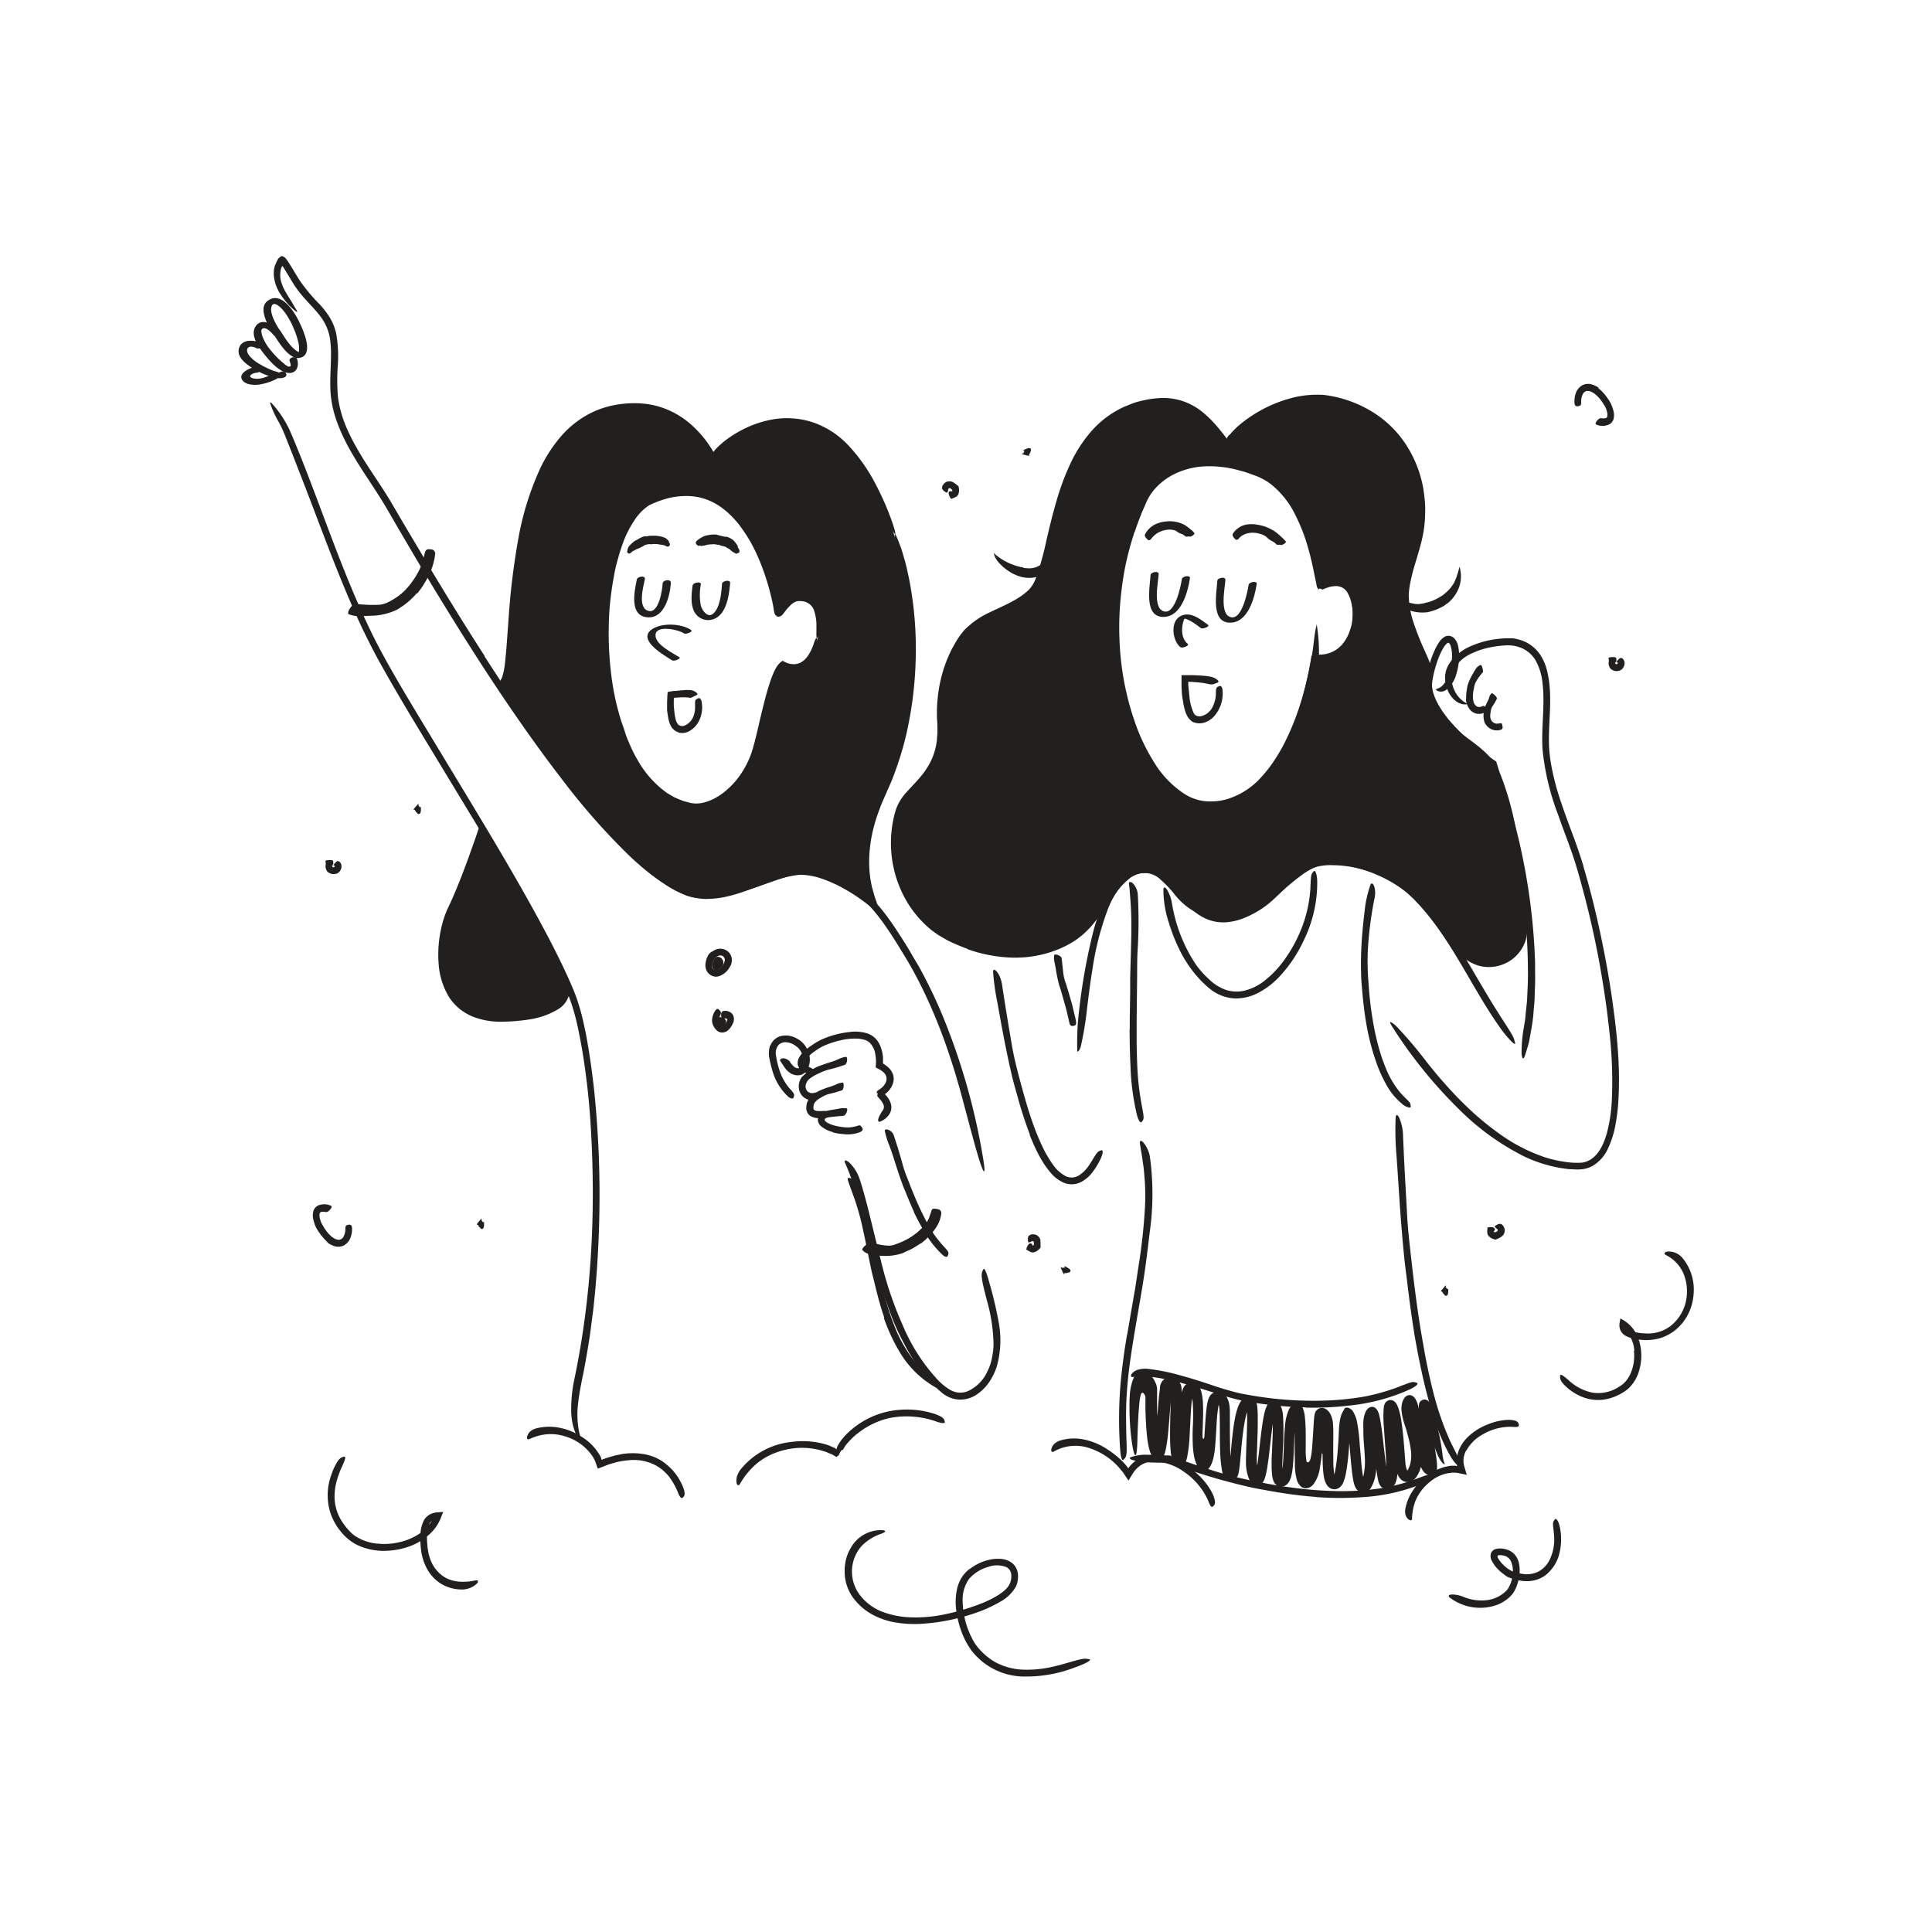 <svg id="Layer_1" data-name="Layer 1" xmlns="http://www.w3.org/2000/svg" width="520" height="520" viewBox="0 0 520 520"><defs><style>.cls-1{fill:#221f1f;}</style></defs><title>Notioly v2</title><g id="_63.Supporters" data-name="63.Supporters"><path class="cls-1" d="M191.62,259.67s.52-2.05,1.53-2.16a1.63,1.63,0,0,1,1.16,2.69C193.26,261.41,191.65,261.57,191.62,259.67Z"/><path class="cls-1" d="M193.12,275c0-.6.36-1.32.87-1.23,2.63.49,1,3-.15,2.51A1.22,1.22,0,0,1,193.12,275Z"/><path class="cls-1" d="M405.3,424.1a11.87,11.87,0,0,1-2.11-1.73,8.66,8.66,0,0,1-1.68-2.3,2.64,2.64,0,0,1-.2-2.05,2,2,0,0,1,1.62-1.17,3.68,3.68,0,0,1,1-.07c.23,0,.48,0,.7.07a4.19,4.19,0,0,1,.71.16,5.65,5.65,0,0,1,.73.23,4.77,4.77,0,0,1,1.8,1.4l.33.46.24.49a5,5,0,0,1,.35,1,9.43,9.43,0,0,1,.13,3.5,12,12,0,0,1-.89,3.27l-.38.78c-.15.25-.3.51-.47.75a8.82,8.82,0,0,1-1.22,1.28,10.51,10.51,0,0,1-2.91,1.74A13.52,13.52,0,0,1,390.22,430c-.61-.51-.2-.81.57-.84a8.2,8.2,0,0,1,3.06.62,12.67,12.67,0,0,0,6.47.89,9.1,9.1,0,0,0,3.06-1,8.57,8.57,0,0,0,1.35-.9l.62-.54a4.35,4.35,0,0,0,.47-.56,8.61,8.61,0,0,0,1.31-3.82,6.64,6.64,0,0,0-.57-3.86,2.7,2.7,0,0,0-1.42-1.18,4.47,4.47,0,0,0-1.76-.23.34.34,0,0,0-.31.33,1.1,1.1,0,0,0,.2.58,8.31,8.31,0,0,0,1.42,1.76,8.45,8.45,0,0,0,2.27,1.63,13.24,13.24,0,0,0,2.78.73,7.22,7.22,0,0,0,4.19-.55,7.13,7.13,0,0,0,3-2.93,12.34,12.34,0,0,0,1.37-6.49l-.12-1.48c-.23-1.83-.31-2.4.11-2.93a2.66,2.66,0,0,1,.27-.35c.32-.28.85.42,1.21,1.87a15.71,15.71,0,0,1,.06,6.83,10.76,10.76,0,0,1-3.75,6.31,8.34,8.34,0,0,1-5.45,1.67,7.12,7.12,0,0,1-1.39-.13,8.5,8.5,0,0,1-1.35-.28l-1.29-.4a4.15,4.15,0,0,1-.7-.27l-.65-.36Z"/><path class="cls-1" d="M101.58,415.46a17.38,17.38,0,0,0,5.92-.38,15.81,15.81,0,0,0,5.45-2.33,11.64,11.64,0,0,0,3-3,11,11,0,0,0,1.15-2.14l.89,1.21a2.59,2.59,0,0,0-2.23,1,5.66,5.66,0,0,0-.81,2.8,20.08,20.08,0,0,0,.08,3.28c0,.56.14,1.08.21,1.62s.21,1.07.39,1.58a9.41,9.41,0,0,0,3.92,5.33c2.44,1.52,5.49,1.55,8.36.95.9-.17,1,.32.27,1a5.87,5.87,0,0,1-4.17,1.43,10.85,10.85,0,0,1-5.08-1.41,10.55,10.55,0,0,1-3.74-3.71,13.77,13.77,0,0,1-1.76-4.81,24.3,24.3,0,0,1-.26-2.48,20.52,20.52,0,0,1,0-2.48,8.61,8.61,0,0,1,1-3.85,4.16,4.16,0,0,1,1.66-1.53,5.09,5.09,0,0,1,2.11-.5l1.36-.1-.51,1.25a11.88,11.88,0,0,1-2.49,4.07,15.83,15.83,0,0,1-5.55,3.74,20.31,20.31,0,0,1-6.46,1.39,16.87,16.87,0,0,1-8-1.49A13.23,13.23,0,0,1,91.55,412a15.42,15.42,0,0,1-2.81-5.44,15.9,15.9,0,0,1,.34-9.34c.23-.65.44-1.3.73-1.93,1.09-2.34,1.72-2.92,2.41-3.12a2.5,2.5,0,0,1,.48-.11c.47,0,.13,1-.62,2.61a24.34,24.34,0,0,0-1.38,3.68,15.2,15.2,0,0,0-.64,3.83,12.43,12.43,0,0,0,2,7.36,16.74,16.74,0,0,0,1.81,2.33,10.54,10.54,0,0,0,1,1,6.67,6.67,0,0,0,1.15.82,13.37,13.37,0,0,0,5.51,1.79Z"/><path class="cls-1" d="M439.88,363.6a8.63,8.63,0,0,0-3.63-6.59l1.53-.72a1.48,1.48,0,0,0,1,1.83,11.45,11.45,0,0,0,4,.76,10,10,0,0,0,6.87-2,11.66,11.66,0,0,0,4-6.14,12.64,12.64,0,0,0-.08-6.63,9.9,9.9,0,0,0-5.09-6.26c-.76-.38-.56-.82.37-1a4.82,4.82,0,0,1,4,1.75,13.28,13.28,0,0,1,3,9.42,14,14,0,0,1-1.11,4.87,13.3,13.3,0,0,1-2.76,4.13,12.18,12.18,0,0,1-5.16,3.14,13.7,13.7,0,0,1-6,.34,8.66,8.66,0,0,1-3.34-1,3.31,3.31,0,0,1-1.37-1.53,3.6,3.6,0,0,1-.18-2l.2-1.13,1,.59a9.55,9.55,0,0,1,3.95,5.17,13.91,13.91,0,0,1,.2,7.93,10.67,10.67,0,0,1-3.05,5.25,15.13,15.13,0,0,1-1.24.91c-.44.24-.85.53-1.31.73a12,12,0,0,1-1.38.6,10.16,10.16,0,0,1-1.45.45,11.26,11.26,0,0,1-4.66.17,12.28,12.28,0,0,1-4.34-1.67,14,14,0,0,1-1.68-1.17c-1.95-1.65-2.28-2.44-2.26-3.14a2.39,2.39,0,0,1,0-.48c.08-.21.34-.17.72.06a16.13,16.13,0,0,1,1.55,1.24,13.35,13.35,0,0,0,6.52,3.37,10.26,10.26,0,0,0,7.07-1.6,8.7,8.7,0,0,0,1.09-.77,10.21,10.21,0,0,0,.91-.95,9.17,9.17,0,0,0,1.31-2.38,11.75,11.75,0,0,0,.69-5.55Z"/><path class="cls-1" d="M261,422.31a13.32,13.32,0,0,1,5.34-2.51,10.48,10.48,0,0,1,3-.23,5.62,5.62,0,0,1,3.11,1.15,4.33,4.33,0,0,1,1.54,3.11,6.89,6.89,0,0,1-.53,3.17,10.77,10.77,0,0,1-4.28,4.13,37.41,37.41,0,0,1-7.44,3.27,54.35,54.35,0,0,1-13.91,2.66,31.1,31.1,0,0,1-7.14-.43A19.74,19.74,0,0,1,234,434.1a15.78,15.78,0,0,1-4.65-4.45,11.88,11.88,0,0,1-2-6.16,13.44,13.44,0,0,1,.45-4.14,12.25,12.25,0,0,1,1.87-3.78,9.26,9.26,0,0,1,7.36-3.73c1.77,0,1.41.52.08,1a13.15,13.15,0,0,0-5.27,3.34,10.4,10.4,0,0,0-.34,13.2,13.89,13.89,0,0,0,5.9,4.4,23.66,23.66,0,0,0,7.57,1.52,37.81,37.81,0,0,0,9.6-.86,60,60,0,0,0,9.42-2.81,28,28,0,0,0,4.75-2.35,12.61,12.61,0,0,0,2-1.56,4.89,4.89,0,0,0,1.24-2,4.8,4.8,0,0,0,.14-2.31,2.45,2.45,0,0,0-1.23-1.61,6.85,6.85,0,0,0-4.8-.1,10.65,10.65,0,0,0-5.28,3.29A9.64,9.64,0,0,0,259.1,431a22.53,22.53,0,0,0,2.33,9.57,13.28,13.28,0,0,0,2.83,4,16.43,16.43,0,0,0,3.9,2.95,17.08,17.08,0,0,0,7.26,1.87,30.45,30.45,0,0,0,7.54-.7c1.09-.24,2.16-.5,3.25-.82,4.05-1.15,5.34-1.57,6.37-1.38a4.87,4.87,0,0,1,.69.12c.51.22-1,1.15-4,2.2a36.44,36.44,0,0,1-14.36,2.41,18,18,0,0,1-13.49-7.06,20.66,20.66,0,0,1-2.69-5.16,25.58,25.58,0,0,1-1.36-5.6,16.57,16.57,0,0,1,.26-5.9,10,10,0,0,1,1.19-2.89,9.74,9.74,0,0,1,2.11-2.31Z"/><path class="cls-1" d="M90.36,235.16a2.12,2.12,0,0,1-1.77-.23l-.18-.1-.1-.05-.11-.1a1.16,1.16,0,0,1-.18-.2,3.43,3.43,0,0,1-.36-.84,2.24,2.24,0,0,1,0-.9,1.24,1.24,0,0,0,0-.51c0-.2-.18-.34,0-.55s1.91-.34,2,.06a2.45,2.45,0,0,1,0,.87.72.72,0,0,1-.11.26,1,1,0,0,0-.15.1c-.13.11,0,.18.13.37l0,0-.18-.14a.89.89,0,0,0,.25.2.35.35,0,0,0,.27,0l.06,0-.07.07c.14-.12.25-.25.24-.37s-.16-.15-.27-.18-.07,0-.09,0,0-.15.33-.52l.23-.25c.26-.29.55-.46.77-.37a1.36,1.36,0,0,1,.76.85,1.94,1.94,0,0,1-.08,1.35,2.32,2.32,0,0,1-.42.67l-.11.12,0,0a3,3,0,0,1-.77.45Z"/><path class="cls-1" d="M435.71,180.53a2.13,2.13,0,0,1-1.76-.22l-.19-.1-.1-.06-.1-.1a1.16,1.16,0,0,1-.18-.2A2.6,2.6,0,0,1,433,179a2.26,2.26,0,0,1,0-.9,1.26,1.26,0,0,0,0-.51c0-.19-.18-.33,0-.54s1.91-.34,2,.06a2.08,2.08,0,0,1,0,.87.53.53,0,0,1-.11.25s-.09,0-.15.1,0,.19.13.37l0,0-.17-.14a.86.86,0,0,0,.25.21.35.35,0,0,0,.26-.05l.06,0-.06.08c.13-.13.24-.26.23-.37s-.15-.15-.27-.18l-.09,0c-.07-.05,0-.16.34-.53l.23-.25c.26-.28.55-.45.76-.37a1.3,1.3,0,0,1,.76.86,1.92,1.92,0,0,1-.07,1.34,2.66,2.66,0,0,1-.42.67l-.11.13,0,0a2.76,2.76,0,0,1-.78.45Z"/><path class="cls-1" d="M404.13,332.84l-.4.27-.36.18c-.3.12-.58.28-.86.36-.22-.08-.44-.11-.66-.2a5.22,5.22,0,0,1-.58-.29,4.07,4.07,0,0,1-.45-.34,1.51,1.51,0,0,1-.5-.9,3.4,3.4,0,0,1,0-.9c.06-.42-.07-.49.13-.64a2.55,2.55,0,0,1,1-.08c.47,0,.94.28.91.54a2,2,0,0,1-.07.39h-.05a.36.36,0,0,0-.2.22.1.1,0,0,0,.05.14l.1,0,.09.06.1,0a.77.77,0,0,0,.29-.09.75.75,0,0,0,.3-.17.36.36,0,0,0,.09-.5.67.67,0,0,0-.2-.16,3.82,3.82,0,0,1-.32-.27,1.06,1.06,0,0,1-.15-.15c-.14-.2-.06-.35.38-.58l.3-.16a1.37,1.37,0,0,1,.82-.16,1.54,1.54,0,0,1,.59.38,2.49,2.49,0,0,1,.53,1.26,2.08,2.08,0,0,1-.87,1.78Z"/><path class="cls-1" d="M430.17,104.45a11.73,11.73,0,0,1,2.48,2.71,11.41,11.41,0,0,1,.72,1.09,10.36,10.36,0,0,1,.85,2.19,4.3,4.3,0,0,1,0,2.58,4.88,4.88,0,0,1-.34.58,3.61,3.61,0,0,1-.49.47,4.56,4.56,0,0,1-.58.3l-.58.16a4.17,4.17,0,0,1-2.66-.29c-.48-.25.68-1.79,1.39-1.69a2.68,2.68,0,0,0,1.37-.06c.07,0,.14-.09.23-.29s.05-.25.07-.39,0-.31,0-.49a5.76,5.76,0,0,0-1-2.49,10.82,10.82,0,0,0-1.93-2.43,5.44,5.44,0,0,0-1.52-1,2.15,2.15,0,0,0-1.18-.16,1.65,1.65,0,0,0-.91.69,4.41,4.41,0,0,0-.52,2l0,.49c0,.61-.18.79-.7.88a2.05,2.05,0,0,1-.34.07c-.4,0-.68-.26-.74-.78a5.25,5.25,0,0,1,0-1.19,5.81,5.81,0,0,1,.23-1.25,4.07,4.07,0,0,1,1.84-2.45,3.47,3.47,0,0,1,2.54-.25,6.24,6.24,0,0,1,1.9.93Z"/><path class="cls-1" d="M88.16,334.35a16.41,16.41,0,0,1-3.07-3.92,10.39,10.39,0,0,1-.76-2.22,4.32,4.32,0,0,1,.13-2.57,5.5,5.5,0,0,1,.36-.57,3.57,3.57,0,0,1,.51-.45,3.52,3.52,0,0,1,.59-.28l.58-.14a4.24,4.24,0,0,1,2.66.38c.46.27-.76,1.77-1.46,1.65a2.56,2.56,0,0,0-1.37,0c-.07,0-.14.08-.24.28s-.06.24-.09.38,0,.31,0,.49a5.92,5.92,0,0,0,.93,2.53,11.1,11.1,0,0,0,1.85,2.5,5.32,5.32,0,0,0,1.48,1.06,2.16,2.16,0,0,0,1.17.2,1.6,1.6,0,0,0,.94-.66,4.3,4.3,0,0,0,.59-2l0-.48c.06-.61.21-.78.73-.86a2,2,0,0,1,.35-.05c.39,0,.67.28.7.8a6.26,6.26,0,0,1-.31,2.43,4,4,0,0,1-1.92,2.39,3.5,3.5,0,0,1-2.55.15,6.2,6.2,0,0,1-1.86-1Z"/><path class="cls-1" d="M401.78,205.68c-5.08-6.36-12.1-7.85-16-15.66-1.77-3.53-.77-7.42-1.66-11.12-.62-2.58-6.85-13-5.59-20.63,1.09-6.66,3.8-11.51,4.28-18.21,1.12-15.53-7.75-29.34-24.06-32.77-13-2.74-27.21,8-28.42,12.22-5.39-7.19-10.33-12.73-20.21-11.31-28.21,4-25.33,44.08-32.39,51.12-5.31,5.29-14.1,6-18.46,12.17-4.69,6.66-6.57,15.29-6,23.18,1.05,14.31-9.06,17.05-11.11,23.52-4.09,12.89,1.78,28.09,13.3,33.83,8.67,4.32,18.73,6.16,28.06,2.7,9.75-3.61,11.23-9.6,16.57-16.1,8.49-10.33,14.42-1.88,17.75,2.06,3.56,4.21,9.83,6.51,14.46,5.65,10-1.87,17.55-17.35,28.5-15.05,4.39.92,19.62,3.18,29.68,20.66,1.69,2.94,5,6.29,8.46,7a9.19,9.19,0,0,0,10.75-6.36C411.36,247,406.51,211.61,401.78,205.68Zm-37-38.7c-.16,3.55-3.37,11.82-11.12,10.37-1.26,9-9.2,40.37-29.09,39.07-18.32-1.2-34.15-45-16.9-82.24,2.95-6.35,13.42-14.41,31.16-7.27,13.57,5.46,15.74,27,16.68,30.76C355.5,157.83,365.39,152,364.73,167Z"/><path class="cls-1" d="M305.4,143.06a82.54,82.54,0,0,0-2.48,9.16,87.54,87.54,0,0,0-1.35,9.4,79.28,79.28,0,0,0-.29,9.5,77,77,0,0,0,.8,9.47A74.53,74.53,0,0,0,305.34,194a52,52,0,0,0,5.18,11,26.51,26.51,0,0,0,8.19,8.62,12.62,12.62,0,0,0,5.44,2,16.54,16.54,0,0,0,5.86-.45,20.38,20.38,0,0,0,9.86-6.46,32.59,32.59,0,0,0,3.27-4.29,45.49,45.49,0,0,0,2.71-4.7,69.26,69.26,0,0,0,4.06-10.05c.71-2.2,1.33-4.44,1.86-6.7.25-1.13.5-2.26.7-3.4.11-.59.19-1,.35-2.07l.11-.69,0-.18,0-.09H353l.33,0,1.29.15c4.74.47,7.94-3.63,9.09-7.87.36-1.33.46-1.91.67-1.86s.41.76.33,2.05a11.67,11.67,0,0,1-1.59,5.1,9.51,9.51,0,0,1-2.48,2.86,8.34,8.34,0,0,1-4.07,1.73,8.72,8.72,0,0,1-1,.06l-.52,0h-.18l-.17,0h0l-.07.41-.17.9-.36,1.78q-.79,3.56-1.86,7a70.86,70.86,0,0,1-5.62,13.42,35.07,35.07,0,0,1-9.42,11.32,19.79,19.79,0,0,1-6.8,3.29,17.5,17.5,0,0,1-7.59.26,17.88,17.88,0,0,1-8-4.3,33.12,33.12,0,0,1-5.79-6.93,58,58,0,0,1-7-16.48,83.87,83.87,0,0,1-.62-38.81,76.07,76.07,0,0,1,3.46-11.53c.35-.94.7-1.88,1.13-2.79s.77-1.84,1.24-2.76a16.81,16.81,0,0,1,3.81-4.84,20.67,20.67,0,0,1,8.16-4.34,25.41,25.41,0,0,1,9.18-.67,34.72,34.72,0,0,1,8.91,2.08,21.52,21.52,0,0,1,4.21,1.86,20.08,20.08,0,0,1,3.62,2.86,26.22,26.22,0,0,1,4.29,5.63,41.9,41.9,0,0,1,3,6.33,79.55,79.55,0,0,1,3.53,13.41l.09.44.06.23c0,.06.13,0,.2-.05l.21-.09.14,0,.32-.11a8.29,8.29,0,0,1,2.8-.39,5.23,5.23,0,0,1,2.89,1,5.77,5.77,0,0,1,1.64,1.92,9.75,9.75,0,0,1,1,3.37,9.06,9.06,0,0,1-.24,3.68,7.61,7.61,0,0,1-.37,1.07c-.2.36-.34-.24-.48-1.59-.09-.66-.17-1.52-.37-2.51a10.16,10.16,0,0,0-1.07-3.17,3.51,3.51,0,0,0-3.17-1.91,6.62,6.62,0,0,0-2.11.35l-.27.08-.51.19-.53.21-.26.09-.2-.09-.35-.13-.14-.06h-.08c.14-.25-.19.34-.15.28h0l-.07-.06-.28-.25c-.07-.14-.13-.31-.2-.46-.37-1.84-.76-3.7-1.14-5.56-.36-1.62-.76-3.25-1.22-4.85a48.26,48.26,0,0,0-3.66-9.32,23.85,23.85,0,0,0-6.13-7.67,16.05,16.05,0,0,0-4.2-2.4l-2.4-.86c-.8-.31-1.63-.47-2.44-.71a29.6,29.6,0,0,0-9.2-1A20.65,20.65,0,0,0,315.3,128a19.36,19.36,0,0,0-1.91,1.23l-.87.71a7.67,7.67,0,0,0-.84.77,13.94,13.94,0,0,0-2.69,3.54l-.26.49-.24.55-.47,1.09c-.31.74-.66,1.46-.94,2.2-.56,1.5-1.17,3-1.63,4.5Z"/><path class="cls-1" d="M260.35,255.37a53.47,53.47,0,0,1-5.29-2.25c-.85-.48-1.72-1-2.55-1.48l-1.19-.85-.6-.43-.56-.48a28.9,28.9,0,0,1-7.13-9.16,31.14,31.14,0,0,1-1.95-22.67,13.61,13.61,0,0,1,3.17-5.11c1.28-1.43,2.59-2.73,3.73-4.14a20,20,0,0,0,2.82-4.5,17.89,17.89,0,0,0,1.37-5.11l.09-1.33.05-.67v-.68c0-.9,0-1.78-.1-2.76a39.42,39.42,0,0,1,.16-5.75,37.4,37.4,0,0,1,2.81-11.14,31.53,31.53,0,0,1,1.9-3.76,22.11,22.11,0,0,1,2.47-3.51,22.83,22.83,0,0,1,7-4.85c2.49-1.21,5-2.26,7.23-3.63a17.87,17.87,0,0,0,3.09-2.33,8.79,8.79,0,0,0,1.91-3.12,74.25,74.25,0,0,0,2.84-10.12c.81-3.47,1.64-6.95,2.65-10.4A66.64,66.64,0,0,1,288,125a36.64,36.64,0,0,1,5.92-9.14,26.17,26.17,0,0,1,8.84-6.46c.86-.31,1.7-.7,2.58-1a25.37,25.37,0,0,1,2.66-.69,24.47,24.47,0,0,1,5.48-.59,16.87,16.87,0,0,1,5.48,1.06,17.5,17.5,0,0,1,4.8,2.81,29.41,29.41,0,0,1,3.87,3.86c.59.69,1.16,1.38,1.71,2.09l.56.73.16.22.09.11s.06.12.07,0,.09-.23.17-.37l.31-.45A3.65,3.65,0,0,1,331,117l.32-.38a7.63,7.63,0,0,1,.66-.73,25.06,25.06,0,0,1,2.91-2.55,36.34,36.34,0,0,1,13.79-6.48,27.92,27.92,0,0,1,7.69-.56,32.25,32.25,0,0,1,12.34,4.16,28.73,28.73,0,0,1,9.5,8.88,32,32,0,0,1,4.85,12c.15,1.08.31,2.15.41,3.23s.16,2.17.11,3.25a31,31,0,0,1-.66,6.45c-.55,2.73-1.42,5.34-2.18,7.94-.39,1.3-.74,2.59-1,3.9a21.48,21.48,0,0,0-.57,3.9,23.81,23.81,0,0,0,1.36,7.77,71.71,71.71,0,0,0,3,7.51l.83,1.89c.13.33.27.65.39,1a6.89,6.89,0,0,1,.28,1.08,26.61,26.61,0,0,1,.37,4.2,22.91,22.91,0,0,0,.35,3.94,9.36,9.36,0,0,0,.55,1.8,19,19,0,0,0,.9,1.72,21.64,21.64,0,0,0,5.27,5.83c2.08,1.67,4.38,3.18,6.47,5,2.61,2.3,3.32,3.71,3.15,3.7s-1.4-1.17-3.71-2.85c-1.14-.84-2.59-1.77-4.27-2.86a37,37,0,0,1-5.47-4.13,20,20,0,0,1-2.62-3.09,17.57,17.57,0,0,1-1.13-1.83,9.89,9.89,0,0,1-.89-2.17c-.89-3.08-.42-6.23-1-9a17.37,17.37,0,0,0-1.22-3.17c-.5-1.12-1-2.25-1.48-3.4a47.39,47.39,0,0,1-2.44-7.15,20.29,20.29,0,0,1-.54-7.8,56,56,0,0,1,1.81-7.3c.72-2.36,1.46-4.66,1.92-7a27.7,27.7,0,0,0,.51-3.49c.06-1.17.13-2.36.1-3.54a30.9,30.9,0,0,0-3.36-13.62,27.54,27.54,0,0,0-9.32-10.38,29.88,29.88,0,0,0-6.35-3.1,26,26,0,0,0-6.87-1.54,27.93,27.93,0,0,0-13.7,3,33.43,33.43,0,0,0-6.12,3.72,25.88,25.88,0,0,0-2.66,2.34,5.79,5.79,0,0,0-.57.64l-.28.32-.14.16s-.12.21-.18.31l-.76,1.37c-.25.5-.48,1.08-.73,1.61-.7-.87-1.43-1.88-2.14-2.82l-.65-.83-.6-.76c-.81-1-1.66-2-2.54-2.89a17.92,17.92,0,0,0-6.08-4.29,16.5,16.5,0,0,0-9.41-.64,24.46,24.46,0,0,0-9.09,3.55,25.68,25.68,0,0,0-7,6.92,43.75,43.75,0,0,0-4.71,8.9c-2.5,6.32-3.94,13.05-5.52,19.77-.4,1.69-.81,3.37-1.33,5a21.8,21.8,0,0,1-2,5l-.37.6-.48.57a8.89,8.89,0,0,1-1,1c-.33.32-.7.58-1.05.86s-.73.53-1.1.77a37.88,37.88,0,0,1-4.63,2.51c-3.41,1.62-6.91,3.05-9.44,5.57a19.54,19.54,0,0,0-3.13,4.4,31.46,31.46,0,0,0-2.24,5,37.75,37.75,0,0,0-2,10.85q0,1.38,0,2.76c.06.91.09,1.87.11,2.85a22.82,22.82,0,0,1-.6,5.81,19.74,19.74,0,0,1-2.3,5.41,29,29,0,0,1-3.59,4.54,40.87,40.87,0,0,0-3.61,4.2c-.25.37-.44.76-.67,1.13s-.33.79-.49,1.2c-.22.89-.51,1.77-.68,2.67a29.43,29.43,0,0,0,3.9,21.19,26.3,26.3,0,0,0,4.28,5.24,25.23,25.23,0,0,0,5.52,3.86,41.84,41.84,0,0,0,13,4.11,30.11,30.11,0,0,0,13.47-1.13,24.62,24.62,0,0,0,6.1-2.91,20.86,20.86,0,0,0,4.89-4.63c2.12-2.72,3.91-5.79,6.19-8.55.6-.67,1.19-1.35,1.83-2a16.28,16.28,0,0,1,2.14-1.72,8,8,0,0,1,5.36-1.49,9.6,9.6,0,0,1,5,2.39,28.83,28.83,0,0,1,3.69,3.9,17.07,17.07,0,0,0,3.68,3.53,18.3,18.3,0,0,0,4.57,2.24,14.7,14.7,0,0,0,5,.73,12.11,12.11,0,0,0,4.82-1.33,43.12,43.12,0,0,0,8.34-6.15,46.53,46.53,0,0,1,8.52-6.33,13.89,13.89,0,0,1,5.18-1.58,11,11,0,0,1,2.75.11c.91.14,1.72.34,2.59.51A40.66,40.66,0,0,1,389.41,249l2.14,3.39a17.45,17.45,0,0,0,2.5,2.93,9.83,9.83,0,0,0,6.64,3.06,8.43,8.43,0,0,0,6.52-2.91,8.52,8.52,0,0,0,1.74-3.21,17.55,17.55,0,0,0,.28-3.78A127.13,127.13,0,0,0,408,234.56c-1.16-8.72-2.33-14.4-3.18-18.36s-1.48-6.2-2-8a17.27,17.27,0,0,0-.88-2.35c-.42-.82.86.14,2.13,3.18A77.4,77.4,0,0,1,408,223.28q1.37,7.09,2.24,14.37c.29,2.42.53,4.86.69,7.32.07,1.24.13,2.47.13,3.73a18.17,18.17,0,0,1-.3,3.93,10.24,10.24,0,0,1-5,6.36,10.41,10.41,0,0,1-8.09.83,12.14,12.14,0,0,1-3.6-1.95,18.3,18.3,0,0,1-2.88-2.75,18.85,18.85,0,0,1-1.21-1.58c-.38-.55-.71-1.15-1-1.64l-1-1.54a15.46,15.46,0,0,0-1-1.51,38.66,38.66,0,0,0-23.79-15.76c-.6-.14-1.21-.26-1.82-.39l-.94-.18-.82-.13a9.59,9.59,0,0,0-3.33.21,17.8,17.8,0,0,0-6.26,3.19c-4,2.89-7.44,6.69-12,9.53a16.66,16.66,0,0,1-5.65,2.28,14.93,14.93,0,0,1-6.15-.33,19.38,19.38,0,0,1-5.54-2.41,17.16,17.16,0,0,1-2.42-1.84,20.83,20.83,0,0,1-2.05-2.2,28,28,0,0,0-3.71-3.94,6.21,6.21,0,0,0-8.72-.24,17.09,17.09,0,0,0-1.91,1.81l-.9,1-.85,1.07c-2.26,2.89-4.09,6.25-6.8,9.21a22.21,22.21,0,0,1-4.6,3.82,27.71,27.71,0,0,1-5.38,2.52,30.8,30.8,0,0,1-11.61,1.65,39.3,39.3,0,0,1-11.43-2.29Z"/><path class="cls-1" d="M354.31,183c-.37,2-.82,3.91-1.35,5.83-.19.7-.31,1.42-.54,2.11-.76,2.46-1.67,4.86-2.62,7.24-.41,1-.83,2.11-1.23,3.16a31.21,31.21,0,0,1-1.9,3.9c-.23.39-.15.36-.06,0s.13-1.1.27-1.93a58.1,58.1,0,0,1,2-8.53c.56-1.66.85-3.47,1.27-5.2l1.4-5.75c.28-1.18.55-2.37.8-3.56.37-1.8.73-3.62,1-5.43.19-1.41.32-2.8.53-4.19l.15-.92c.21-1.15.34-1.51.38-1.76a1,1,0,0,0,0-.16c0-.12,0,.36.13,1.22a46.54,46.54,0,0,1,.45,8,50.37,50.37,0,0,1-.62,6Z"/><path class="cls-1" d="M365.82,163.21a25.78,25.78,0,0,1,0,2.78,13.46,13.46,0,0,1-.36,2.83,16,16,0,0,1-.59,2,13,13,0,0,1-4.38,5.7,10.12,10.12,0,0,1-2.93,1.44,7,7,0,0,1-4.13,0c-.41-.13-.23-.59.19-1a2.72,2.72,0,0,1,.74-.54,2.25,2.25,0,0,1,.44-.14,1.45,1.45,0,0,1,.46-.09,8,8,0,0,0,6-2.75,10.78,10.78,0,0,0,2.14-4,10.43,10.43,0,0,0,.56-2.4c.07-.84.1-1.73.1-2.59a16.21,16.21,0,0,0-.33-3.13,5.22,5.22,0,0,0-2.34-3.67,4.47,4.47,0,0,0-3.28-.07,6.13,6.13,0,0,0-.72.25c-.9.31-1.23.35-1.64,0-.07-.08-.28-.17-.2-.26s-.1.07,0,.06.06,0,.07-.08a.11.11,0,0,0,0-.11c0-.06-.08,0-.11-.15a.38.38,0,0,1,.06-.28,1.84,1.84,0,0,1,.72-.62,7.54,7.54,0,0,1,3.81-.92,5.39,5.39,0,0,1,4,2,10.42,10.42,0,0,1,1.91,5.69Z"/><path class="cls-1" d="M275.44,152.82a3,3,0,0,0,.78.1,7,7,0,0,0,.79.05,6.18,6.18,0,0,0,1.55-.23,5,5,0,0,0,.55-.17,3.63,3.63,0,0,1,.51-.28A7.45,7.45,0,0,0,283,149.4a9,9,0,0,0,1-1.9c.09-.21.19-.42.28-.64s.13-.44.22-.66c.16-.44.35-.88.54-1.33.12-.28.06-.25,0,0s.14.74.19,1.32a9.78,9.78,0,0,1-.26,3.09,9,9,0,0,1-.59,1.48,5.26,5.26,0,0,1-.91,1.35c-.23.24-.41.51-.64.75l-.74.71a6.79,6.79,0,0,1-1.68,1.21,7.84,7.84,0,0,1-4.4.69,5.94,5.94,0,0,1-1.32-.26L274,155l-.6-.25c-.31-.14-.61-.26-.91-.41l-.83-.51a14.36,14.36,0,0,1-1.55-1.14c-.37-.32-.71-.67-1.06-1a9,9,0,0,1-.89-1.15,3,3,0,0,1-.31-.55c-.31-.74-.34-1-.41-1.15l-.05-.1a4.65,4.65,0,0,0,.59.57,15.53,15.53,0,0,0,4.23,2.52l.81.29a5.74,5.74,0,0,0,.8.26l.8.22.8.12Z"/><path class="cls-1" d="M389.56,162.39l-.9.66c-.32.19-.66.36-1,.53a11.62,11.62,0,0,1-2.07.83,10.42,10.42,0,0,1-1.58.39,10.69,10.69,0,0,1-5.53-.87l-1.06-.59-.53-.28-.46-.37a7.7,7.7,0,0,1-1.13-1c-.31-.39-.6-.81-.87-1.2s-.18-.19,0-.05.72.31,1.21.55a22.42,22.42,0,0,0,5.12,1.53,4.2,4.2,0,0,0,1.58,0l.8-.11c.26-.08.52-.16.78-.22a12,12,0,0,0,1.71-.53c.55-.23,1.1-.51,1.64-.8l1-.62c.32-.21.59-.49.89-.73a11.18,11.18,0,0,0,1.23-1.25,13.47,13.47,0,0,0,1-1.45l.54-1.24c.17-.42.26-.86.42-1.3a3,3,0,0,0,.18-.58c.17-.74.31-1,.33-1.16a.65.65,0,0,0,0-.11,5.08,5.08,0,0,0,.15.82,8.73,8.73,0,0,1-.66,5.68,10.86,10.86,0,0,1-1.19,1.91,11.52,11.52,0,0,1-1.6,1.6Z"/><path class="cls-1" d="M358.58,232.86a15.18,15.18,0,0,0-6.49,1.21,24.25,24.25,0,0,0-5.39,4.21c-1.71,1.64-3.38,3.4-5.32,5a26.27,26.27,0,0,1-6.45,3.77,16,16,0,0,1-5.43,1.21A11.7,11.7,0,0,1,324,247a13.91,13.91,0,0,1-3.94-3c-1.11-1.18-2-2.45-3-3.65a21.82,21.82,0,0,0-3-3.28,8.8,8.8,0,0,0-3.72-1.9,8.48,8.48,0,0,0-4.16.08,9.33,9.33,0,0,0-3.56,2.24,22.57,22.57,0,0,0-4.58,7.61,77.78,77.78,0,0,0-4,15.74c-.57,3.42-1,6.88-1.43,10.34a88.13,88.13,0,0,1-1.7,10.41c-.3,1.1-.8,1.59-.91,1.43s-.06-.73-.08-1.64a70,70,0,0,1,.5-9.21A159.79,159.79,0,0,1,294.19,251a46.61,46.61,0,0,1,3.88-10.26,19.84,19.84,0,0,1,3.34-4.57,10.18,10.18,0,0,1,5.17-2.8,10.64,10.64,0,0,1,3.56,0,10.35,10.35,0,0,1,3.35,1.2,17.51,17.51,0,0,1,5,4.74,27,27,0,0,0,4.28,4.75,10.7,10.7,0,0,0,5.57,2.29,13.27,13.27,0,0,0,6.61-1.31,25.55,25.55,0,0,0,3.1-1.64,21.71,21.71,0,0,0,2.82-2.07c1.79-1.53,3.44-3.29,5.22-5a32.67,32.67,0,0,1,2.81-2.41,14,14,0,0,1,3.28-1.93,21.35,21.35,0,0,1,9.12-.87,34.2,34.2,0,0,1,8.82,2.05,32.2,32.2,0,0,1,11.52,7.34,72,72,0,0,1,8.48,10.57c3.9,5.79,7.18,11.79,10.72,17.64.77,1.3,1.56,2.54,2.37,3.82,3,4.74,4.07,6.15,4.38,7.44a6.92,6.92,0,0,1,.21.85c0,.33-.39.09-1.13-.65a30.5,30.5,0,0,1-3-3.69c-7.19-10.11-12.34-22.19-20.72-31.84-.76-.91-1.6-1.74-2.39-2.61-.42-.41-.85-.79-1.27-1.19l-.63-.59-.69-.53a29.12,29.12,0,0,0-5.88-3.7,31.75,31.75,0,0,0-6.58-2.32,29.81,29.81,0,0,0-6.9-.84Z"/><path class="cls-1" d="M426.16,233.15c1.82,6.12,3.35,12.31,4.67,18.54s2.44,12.5,3.3,18.82c.63,4.61,1.17,9.23,1.43,13.88a99.79,99.79,0,0,1,0,12.35,51.79,51.79,0,0,1-.79,6.17,25.37,25.37,0,0,1-1.88,6,10.45,10.45,0,0,1-4.27,4.91,7.8,7.8,0,0,1-3.23.92,10.75,10.75,0,0,1-1.61,0l-1.56-.07a36.92,36.92,0,0,1-11.95-3.4,67.3,67.3,0,0,1-17.68-12.81,124.59,124.59,0,0,1-17.52-21.58,12.4,12.4,0,0,1-.8-1.32c-.13-.27-.15-.41-.07-.47s.79.29,1.67,1.17a111.19,111.19,0,0,1,7.91,9.3c5.77,7.32,12.19,14.21,19.76,19.57a45.81,45.81,0,0,0,12.22,6.33,33.28,33.28,0,0,0,6.7,1.41,20.6,20.6,0,0,0,3.31.06,6,6,0,0,0,2.79-1.15c2-1.5,3.18-4.14,3.93-6.8a41.78,41.78,0,0,0,1.31-8.41,114.18,114.18,0,0,0-.47-17.34,248.84,248.84,0,0,0-6.72-37.59c-1-3.8-2-7.58-3.25-11.3s-2.72-7.35-4-11.08a67.43,67.43,0,0,1-4.18-17.5c-.39-6.05.7-12,0-17.77a15.5,15.5,0,0,0-1.9-6.29A8.15,8.15,0,0,0,408.3,174a9.62,9.62,0,0,0-3.18-.28,24.42,24.42,0,0,0-3.28.38,21.38,21.38,0,0,0-6.21,2,10.08,10.08,0,0,0-4.07,3.62c-.17.37-.37.73-.52,1.07a5.19,5.19,0,0,0-.24,1,7.87,7.87,0,0,0,0,1.89,8.58,8.58,0,0,0,.95,2.71,6.93,6.93,0,0,0,1.12,1.5,4.58,4.58,0,0,0,.51.49c.17.14.32.28.48.39a7.72,7.72,0,0,0,.94.55c.17.13.12.21-.18.25a3.17,3.17,0,0,1-1.58-.22c-1.48-.48-3.37-2.39-3.95-5.38a7.48,7.48,0,0,1,.11-3.45,8.4,8.4,0,0,1,.69-1.62,14.74,14.74,0,0,1,1-1.42,14.23,14.23,0,0,1,5.47-3.78,25.22,25.22,0,0,1,6.32-1.68,25.79,25.79,0,0,1,3.31-.23l.87,0c.3,0,.61.06.9.11a12.76,12.76,0,0,1,1.72.44,10,10,0,0,1,5.46,4.52,13.78,13.78,0,0,1,1.34,3.24,25.65,25.65,0,0,1,.66,3.32c.57,4.44.15,8.82,0,13.06-.05,1.57-.06,3.14,0,4.68a40.23,40.23,0,0,0,.55,4.61,69,69,0,0,0,2.32,9.13c1,3,2.08,6,3.21,9s2.22,6.09,3.15,9.17Z"/><path class="cls-1" d="M398,201.48c.7.58,1.43,1.13,2.15,1.68l1.1.81.56.39.89.6,2.5,8,1.19,3.83c.36,1.29.71,2.58,1.05,3.88.66,2.55,1.32,5.1,1.87,7.67a169.28,169.28,0,0,1,3.73,27.55c0,1,.11,2,.13,3.08l0,3.1c.08,2.06-.07,4.12-.12,6.16,0,1.32-.18,2.63-.28,3.94a37.13,37.13,0,0,1-.46,3.94c-.22,1.3-.44,2.61-.69,3.9s-.7,2.56-1.08,3.82c-.48,1.58-.88,1.21-1-.25a37.92,37.92,0,0,1,.57-6.87l.33-1.93c.11-.65.14-1.3.21-2,.12-1.3.29-2.6.38-3.92.11-2.62.27-5.25.21-7.9a146.61,146.61,0,0,0-.94-15.9,161,161,0,0,0-3.51-19.27c-.8-3.37-1.64-6.72-2.67-10l-3-9.69-.51-.35A69,69,0,0,1,390.43,197a28.91,28.91,0,0,1-5.83-8.46,13.49,13.49,0,0,1-.8-2.5,6.8,6.8,0,0,1-.06-2.69,30,30,0,0,1,1.14-5,26.41,26.41,0,0,1,1.43-3.7,13.44,13.44,0,0,1,1-1.76,4.53,4.53,0,0,1,1.61-1.55,2.12,2.12,0,0,1,1.36-.17,2.32,2.32,0,0,1,1.16.66,4.34,4.34,0,0,1,1,2,12.53,12.53,0,0,1,.22,4.08,16.83,16.83,0,0,1-.68,3.49,8,8,0,0,1-2.56,4.13,2.34,2.34,0,0,1-2.25.52,1.66,1.66,0,0,1-.61-.34c-.09-.1,0-.19.1-.27s.37-.15.66-.27a3.9,3.9,0,0,0,.95-.67,6,6,0,0,0,1-1.41,14.1,14.1,0,0,0,1.54-6.24,8.74,8.74,0,0,0-.39-3.06,1.45,1.45,0,0,0-.53-.78s-.06,0-.08,0-.08,0-.09,0a.66.66,0,0,0-.21.12,4.16,4.16,0,0,0-.87,1,14,14,0,0,0-.8,1.43,25.12,25.12,0,0,0-1.24,3.21,32.72,32.72,0,0,0-.88,3.37c-.11.57-.2,1.13-.26,1.69a6.75,6.75,0,0,0,0,1.48,15.49,15.49,0,0,0,1.82,4.59,22.72,22.72,0,0,0,1.4,2.16c.53.69,1,1.39,1.62,2.06a56.77,56.77,0,0,0,7.7,7.31Z"/><path class="cls-1" d="M394.62,188.13a10.8,10.8,0,0,1,.2-2.63c.07-.3.07-.62.16-.92a13,13,0,0,1,1.31-3c.25-.41.47-.85.75-1.26a2.73,2.73,0,0,1,1.45-1.34c.22-.06.4.39.52.87s.25.94.09,1.1a16.58,16.58,0,0,0-1.76,2.37,5.66,5.66,0,0,0-.62,1.9,9.51,9.51,0,0,0-.28,2.18,4.63,4.63,0,0,0,.13,1.3,2.15,2.15,0,0,0,.94,1.46,1.69,1.69,0,0,0,1.27,0c.1,0,.19-.09.29-.12.36-.1.51,0,.77.4a3.07,3.07,0,0,1,.17.31.67.67,0,0,1-.25.93,3.34,3.34,0,0,1-2,.45,3.22,3.22,0,0,1-2.12-1.12,5.14,5.14,0,0,1-1.09-2.87Z"/><path class="cls-1" d="M399.49,194.11a5.47,5.47,0,0,1-.15-2.25c0-.25,0-.5.09-.74a12.36,12.36,0,0,1,.95-2.33,8.65,8.65,0,0,0,.42-1,2.28,2.28,0,0,1,.68-1.19c.24-.17,1.6,1.09,1.4,1.47a16.46,16.46,0,0,1-1.24,2.12,3.39,3.39,0,0,0-.42,1.41,4.33,4.33,0,0,0-.09,1.51c0,.14.05.29.1.43l.18.39a1.85,1.85,0,0,0,1.06.78,1.16,1.16,0,0,0,.56.05,5.32,5.32,0,0,0,.56-.06,2.44,2.44,0,0,1,.26-.06c.31,0,.41.1.5.6l.06.34a.69.69,0,0,1-.37.81,3.46,3.46,0,0,1-2.94-.28,3.67,3.67,0,0,1-1.65-2Z"/><path class="cls-1" d="M286.24,269l-.84-2.91c-.1-.36-.26-.7-.36-1.06-.33-1.29-.61-2.6-.82-3.92-.08-.59-.22-1.17-.32-1.75-.06-.38-.16-.76-.21-1.14a4,4,0,0,1,.06-1.15c.11-.47,1.94.13,2,.88.16,1.4.31,2.78.47,4.26a13.06,13.06,0,0,0,.71,2.62l.88,2.93.53,1.83c.28.92.48,1.88.7,2.82.16.74.4,1.46.51,2.23a3,3,0,0,1,.09.51c0,.64-.12.85-.63.94a3.43,3.43,0,0,1-.34.06.78.78,0,0,1-.79-.64l-.85-3.65c-.25-.93-.5-1.88-.81-2.84Z"/><path class="cls-1" d="M277.21,305.41a112.87,112.87,0,0,1-3.51-10.88c-.37-1.33-.77-2.66-1.1-4-1.15-4.74-2.1-9.52-3-14.31-.38-2.13-.77-4.26-1.15-6.37a64.55,64.55,0,0,1-1.15-8.19c-.08-1.71,1.94.24,2.4,3.33.82,5.51,1.74,11,2.69,16.55.56,3.33,1.47,6.71,2.34,10,1,3.66,2,7.29,3.28,10.84a62.28,62.28,0,0,0,2.65,6.42,31,31,0,0,0,2.63,4.5,9.68,9.68,0,0,0,3.67,3.32,3.68,3.68,0,0,0,3.4-.24,9.22,9.22,0,0,0,2.65-2.6c.34-.45.61-.95.93-1.43,1.1-1.84,1.47-2.44,2.14-2.63a1.72,1.72,0,0,1,.45-.13c.43,0,.35.94-.37,2.46a20.17,20.17,0,0,1-2,3.3,9.35,9.35,0,0,1-3.16,2.78,5.55,5.55,0,0,1-4.68.2,9.75,9.75,0,0,1-3.49-2.63c-2.69-3.13-4.26-6.74-5.73-10.31Z"/><path class="cls-1" d="M343.67,263.56a20.94,20.94,0,0,1-5.2,3.76,12.76,12.76,0,0,1-6.42,1.39,11.43,11.43,0,0,1-4.63-1.38l-.91-.54c-.3-.19-.56-.42-.84-.63a15.36,15.36,0,0,1-1.53-1.35,16.06,16.06,0,0,1-1.42-1.44c-.44-.51-.93-1-1.32-1.53a33,33,0,0,1-4.22-6.8,48,48,0,0,1-2.55-6.59,28.56,28.56,0,0,1-1.5-8.9c0-1,.52-.81,1-.05a10.19,10.19,0,0,1,1.32,3.7,41.74,41.74,0,0,0,6.34,16.28,23.68,23.68,0,0,0,3.54,4,12.31,12.31,0,0,0,4.37,2.86,9.29,9.29,0,0,0,5.55.22,14.1,14.1,0,0,0,5.16-2.65,27.28,27.28,0,0,0,5.09-5.31,38.84,38.84,0,0,0,5.26-9.94,35,35,0,0,0,1.84-8.38c.06-.63.1-1.24.12-1.86.11-2.33.12-3.06.6-3.6a2.33,2.33,0,0,1,.32-.36c.35-.27.8.7.89,2.52a35.21,35.21,0,0,1-3.63,16.14,37.08,37.08,0,0,1-7.21,10.44Z"/><path class="cls-1" d="M304.07,276.91c0-3.31.07-6.62.12-9.93l0-3.62c.1-4.25.26-8.49.32-12.73,0-1.88,0-3.77-.09-5.63-.05-1.2-.13-2.39-.23-3.58s-.16-2.38-.33-3.44c-.12-.58.31-.81,1-.29a4.83,4.83,0,0,1,1.38,3.15,122.6,122.6,0,0,1-.05,14.85c-.16,3-.1,6-.15,9.06l-.11,10c0,2,0,4.09,0,6.14.06,3.09.13,6.2.37,9.26.19,2.38.54,4.69.94,7,.09.5.19,1,.28,1.51.35,1.88.39,2.48,0,3a2,2,0,0,1-.28.35c-.32.28-.83-.43-1.21-1.84A64.7,64.7,0,0,1,304.28,287c-.18-3.34-.22-6.69-.25-10Z"/><path class="cls-1" d="M367.92,276.54c-.59-3.22-1-6.46-1.26-9.71-.11-1.18-.22-2.37-.28-3.55a95.37,95.37,0,0,1,.33-12.54c.16-1.85.35-3.71.59-5.54a29.68,29.68,0,0,1,1.54-7c.27-.7.7-.45,1,.27a6,6,0,0,1,.13,3.19,101.28,101.28,0,0,0-1.81,14,67.63,67.63,0,0,0,.17,8.76c.2,3.21.54,6.43,1.06,9.61.32,2,.69,3.91,1.17,5.83a49.7,49.7,0,0,0,2.8,8.52,24.69,24.69,0,0,0,3.56,5.74,14.1,14.1,0,0,0,1,1.05c.6.67,1.07,1,1.32,1.36a1.37,1.37,0,0,1,.41.88,2.37,2.37,0,0,1,.05.44c0,.22-.24.29-.62.2a3.81,3.81,0,0,1-1.52-.79,17.55,17.55,0,0,1-4.3-5.08,37.39,37.39,0,0,1-2.79-6.11,64.43,64.43,0,0,1-2.56-9.6Z"/><path class="cls-1" d="M303.37,359.28l2.24-13,.71-4.76a153.38,153.38,0,0,0,1.86-16.79,62,62,0,0,0-.1-7.47l-.21-2.37c-.06-.79-.22-1.57-.32-2.36-.18-1.57-.51-3.11-.73-4.68-.14-1,.35-1,1-.25a7.1,7.1,0,0,1,1,1.6,10,10,0,0,1,.45,1.14,7.63,7.63,0,0,1,.27,1.33,72.87,72.87,0,0,1-.08,19.9c-.47,3.94-.95,8-1.55,12-.68,4.39-1.47,8.76-2.21,13.14-.45,2.69-.91,5.38-1.29,8.07a118.52,118.52,0,0,0-1.25,12.28c-.14,3.18-.06,6.3,0,9.44,0,.7.05,1.38.07,2.07.06,2.59,0,3.42-.54,4a2.45,2.45,0,0,1-.34.37c-.38.25-.71-.8-.85-2.7a114.62,114.62,0,0,1,.09-17.66c.39-4.47,1-8.91,1.75-13.31Z"/><path class="cls-1" d="M380.65,358.86c-.78-4.86-1.43-9.73-2-14.61-.22-1.78-.46-3.56-.65-5.34-.64-6.28-1.12-12.58-1.52-18.87-.18-2.8-.37-5.61-.56-8.38a83.72,83.72,0,0,1-.29-10.75c.09-1.14.57-.94,1,0a12.73,12.73,0,0,1,1,4.68c.28,7.23.72,14.48,1.12,21.79.25,4.37.81,8.9,1.31,13.35.56,4.9,1.18,9.79,1.92,14.66.46,3,1,6,1.53,9,.86,4.51,1.83,9,3.09,13.39a77.62,77.62,0,0,0,3.59,9.82c.33.68.65,1.36,1,2.05,1.28,2.53,1.69,3.31,1.57,4.11a2.19,2.19,0,0,1-.08.54c-.15.44-1.1-.38-2.23-2.24a50.31,50.31,0,0,1-4-8.92c-1.08-3.13-2-6.35-2.81-9.6-1.2-4.83-2.13-9.73-3-14.63Z"/><path class="cls-1" d="M351.44,378.8a102.32,102.32,0,0,1-12.12-1c-1.46-.22-2.93-.39-4.38-.69a67.72,67.72,0,0,1-7.56-2.07c-2.46-.77-4.92-1.55-7.39-2.26-2.19-.64-4.41-1.19-6.62-1.63-1.42-.28-2.85-.5-4.26-.64a11.66,11.66,0,0,0-4,.07c-.32.11-.48.1-.61-.05s-.13-.48.18-.87a3.42,3.42,0,0,1,1.62-1,6.71,6.71,0,0,1,2.46-.25,53.44,53.44,0,0,1,9,1.79c2.91.79,5.77,1.71,8.62,2.67,1.7.58,3.45,1.12,5.22,1.6.88.24,1.76.47,2.63.64l2.69.49a99.69,99.69,0,0,0,12,1.31c2.47.1,4.95.16,7.41.06a74,74,0,0,0,11.15-1.13,57.66,57.66,0,0,0,8.22-2.28l1.74-.68c1.1-.39,1.8-.69,2.33-.81a1.88,1.88,0,0,1,1.21,0,2.11,2.11,0,0,1,.45.18c.38.26-.38.93-2,1.72a52.08,52.08,0,0,1-15.65,4.27,87.25,87.25,0,0,1-12.3.63Z"/><path class="cls-1" d="M354.13,402.9a121,121,0,0,1-12.76-1.69c-1.54-.28-3.08-.54-4.61-.87a161.23,161.23,0,0,1-15.89-4.44l-3.47-1.17-1.73-.6-.86-.31-.36-.13c-.09,0-.08,0-.27,0-1.56,0-3.12,0-4.68-.08a20.34,20.34,0,0,1-4.75-.66,2.27,2.27,0,0,1-.34-.15,1.4,1.4,0,0,1-.26-.21c-.12-.14-.12-.24,0-.3A4.68,4.68,0,0,1,305,392a12.13,12.13,0,0,1,4.05-.44c1.55.08,3.11.14,4.68.17l.58,0c.19,0,.41,0,.58.05l.43.17,1.09.41,2.2.81c3,1.06,5.95,2.05,9,3a111.58,111.58,0,0,0,11.27,2.73,125.42,125.42,0,0,0,12.63,1.93q3.92.4,7.85.49a71,71,0,0,0,11.85-.68,52.87,52.87,0,0,0,8.78-2.16c.63-.2,1.22-.47,1.85-.69,1.16-.4,1.91-.71,2.47-.85a2.11,2.11,0,0,1,1.28,0,2,2,0,0,1,.47.17c.38.25-.44.94-2.13,1.77a50.26,50.26,0,0,1-16.73,4.05,87.46,87.46,0,0,1-13.05,0Z"/><path class="cls-1" d="M327.64,156.32c-.17,3.3-1.93,11.63,3.8,11.26,4.55-.3,6.26-6.8,6.81-10.41.14-.92-2.06-.57-2.18.24-.31,2-1.76,9.11-4.55,8.75-3.46-.44-1.81-7.95-1.7-10.08.05-1-2.14-.57-2.18.24Z"/><path class="cls-1" d="M309.67,154.77c-.17,3.3-1.93,11.63,3.81,11.26,4.54-.29,6.25-6.79,6.8-10.4.14-.93-2.06-.57-2.18.24-.3,2-1.76,9.1-4.54,8.74-3.47-.44-1.82-7.94-1.7-10.08.05-1-2.14-.56-2.19.24Z"/><path class="cls-1" d="M319.73,173.34c-1.92-1.57-1.8-4.42-1.08-6.52.1-.28.55-.42.05-.32a1.24,1.24,0,0,1,.54.1c.45.2.88.36,1.31.6a27.81,27.81,0,0,1,2.62,1.82c.56.42,2.53-.44,2-.81-2.08-1.54-4.88-3.87-7.57-2.3s-2,6.54.07,8.25c.54.44,2.53-.4,2-.82Z"/><path class="cls-1" d="M309.19,145.45c-1.09-.81-1.14-1.33-1-1.65a6.29,6.29,0,0,1,2.54-2.57,8.29,8.29,0,0,1,3-.86,8.55,8.55,0,0,1,2.67.07,8,8,0,0,1,2.55.92,10.11,10.11,0,0,1,1.28.95l.6.48a6.76,6.76,0,0,1,.52.55c.06.06.15.1.13.22,0,.27-.47.65-.94.82-.1,0-.26.12-.29.1-.24-.24-1,.12-1.22-.12a3,3,0,0,0-.67-.5c-.26-.11-.52-.2-.76-.32a1.66,1.66,0,0,1-.56-.29c-.23-.15-.46-.32-.71-.46a5.35,5.35,0,0,0-1.44-.25,6.49,6.49,0,0,0-2.46.49,5.71,5.71,0,0,0-2,1.33,5.13,5.13,0,0,0-.71.85A3.39,3.39,0,0,1,309.19,145.45Z"/><path class="cls-1" d="M332.74,145.33c-1.09-.85-1.09-1.44-.87-1.76a5.64,5.64,0,0,1,3.3-2.32,8,8,0,0,1,3.34,0,10.54,10.54,0,0,1,2.7.76c.42.19.84.4,1.24.62s.8.48,1.15.77a14.18,14.18,0,0,1,1.23,1.08,10.58,10.58,0,0,1,1.12,1.1c.06.07.15.11.14.22,0,.3-.49.68-1,.84-.11,0-.28.11-.3.09-.26-.27-1.09.06-1.28-.23a3.57,3.57,0,0,0-.72-.62c-.28-.18-.58-.3-.84-.47a5,5,0,0,1-.6-.43,6.5,6.5,0,0,0-.74-.65,5.73,5.73,0,0,0-1.52-.65,6.49,6.49,0,0,0-2.74-.24,4.84,4.84,0,0,0-2.28.89,3.84,3.84,0,0,0-.57.53,1.78,1.78,0,0,0-.21.26A3.24,3.24,0,0,1,332.74,145.33Z"/><path class="cls-1" d="M355.81,391.21l0-4.21a38.1,38.1,0,0,0-.09-3.94,3.34,3.34,0,0,0-.39-1.27c0-.07-.08-.11-.1-.15s0,0,0,0a2.93,2.93,0,0,0,.24-.34,1.36,1.36,0,0,0,.14-.33.45.45,0,0,0,0-.21c0-.13,0,0,.07.06a1,1,0,0,0,.24.21.8.8,0,0,0,.19.13l.1.05.05,0h0l-1-.51.11.06a3.35,3.35,0,0,0,1,.34l.13,0s0,0,0,0v.05a.78.78,0,0,0,0,.14c0,.26-.07.6-.1.92l-.14,2-.26,4.21-.08,1.06-.16,1.78c-.13,1.29-.3,2.54-.5,3.7a9.62,9.62,0,0,1-1.74,4.54,3.17,3.17,0,0,1-1.26.93,2.32,2.32,0,0,1-1.11.1,1.77,1.77,0,0,1-.86-.33,3.58,3.58,0,0,1-1.18-1.7,15.44,15.44,0,0,1-.59-4.26c0-.89,0-1.81-.06-2.74v-2.46l0-3c0-1,0-2-.09-3a17,17,0,0,0-.32-2.69,1.82,1.82,0,0,0-.11-.34,3.15,3.15,0,0,0,.82-.6c.14-.16.09-.23.11-.1a1.73,1.73,0,0,0,.38.74l.2.24h0a2,2,0,0,0-.16.29,9.25,9.25,0,0,0-.59,2.46c-.25,1.88-.33,3.89-.41,5.89s-.13,4.05-.36,6.18c-.06.53-.14,1.07-.25,1.63a7.29,7.29,0,0,1-.61,1.86,2.85,2.85,0,0,1-.37.57,3.25,3.25,0,0,1-.26.3l-.39.3a2,2,0,0,1-.49.24,2.43,2.43,0,0,1-.6.13,3,3,0,0,1-.79-.1,2.39,2.39,0,0,1-.64-.36,1.79,1.79,0,0,1-.39-.41,2.47,2.47,0,0,1-.25-.38,4.27,4.27,0,0,1-.24-.61l-.14-.51-.08-.46a23.28,23.28,0,0,1-.17-3.27c0-1,0-2.06.09-3.08.09-2.51.24-5,.23-7.42a18.56,18.56,0,0,0-.27-3.39,1.67,1.67,0,0,0-.09-.31.71.71,0,0,0-.08-.2s-.05,0,0-.07a1.07,1.07,0,0,0,.36-.29l.08-.09,0,0a.18.18,0,0,0,0-.07l0,0,.08-.24a.24.24,0,0,0,0-.08,1.07,1.07,0,0,0,.39.52c.09.08.2.18.31.26l.06,0h0l0,.07a4.15,4.15,0,0,0-.23.62,24.22,24.22,0,0,0-.68,3.45c-.18,1.2-.33,2.43-.47,3.66-.29,2.47-.54,4.95-.94,7.49a19.63,19.63,0,0,1-.63,2.91,4.74,4.74,0,0,1-.4.92,2.29,2.29,0,0,1-.59.7,2.39,2.39,0,0,1-.34.21,2,2,0,0,1-.49.16,1.75,1.75,0,0,1-.56,0,2.28,2.28,0,0,1-.33-.08,2.51,2.51,0,0,1-1.29-1.08,5.08,5.08,0,0,1-.43-.89,13.88,13.88,0,0,1-.66-3.06,28.73,28.73,0,0,1,0-2.91c.08-3.7.33-7.35.28-10.91a16.55,16.55,0,0,0-.19-2.47l-.05-.2,0-.06h0l.32-.16.15-.11.11,0a1.1,1.1,0,0,0,.18-.14c.13-.17.14-.13.16-.2v0c.14-.81-.19,1.06-.15.87h0v0a.11.11,0,0,0,0-.08.33.33,0,0,0,.06.14,1.71,1.71,0,0,0,.12.23h0a1.65,1.65,0,0,0-.18.23,7.56,7.56,0,0,0-.81,2.11c-.21.82-.38,1.69-.52,2.56-.58,3.52-.8,7.14-1.18,10.83-.05.47-.11.93-.19,1.42a6.39,6.39,0,0,1-.15.79,4.84,4.84,0,0,1-.16.53,2.55,2.55,0,0,1-.25.43l-.18.21a2.25,2.25,0,0,1-.44.42l-.33.21a2,2,0,0,1-.55.18,1.75,1.75,0,0,1-1.25-.27,2.2,2.2,0,0,1-.59-.61,4.81,4.81,0,0,1-.65-1.73,35.59,35.59,0,0,1-.54-5.69c-.15-3.68,0-7.41-.18-10.93a5.22,5.22,0,0,0-.17-1.13,5.81,5.81,0,0,0-.24-.69c.27-.25.22-.39.2-.18,0,0,0,.11,0,.2s0,.05,0,.08h0c.28.67-.39-.92-.31-.74v0l0,.07a.28.28,0,0,0,.09.1s.2.22.33.3l.1.07h0s0,0,0,0a1.13,1.13,0,0,0-.07.15,3.47,3.47,0,0,0-.14.5,38.42,38.42,0,0,0-.56,5.24l-.16,2.74-.13,1.89q-.07,1.08-.18,2.1a15.43,15.43,0,0,1-.7,3.43,5.42,5.42,0,0,1-1.16,2,1.55,1.55,0,0,1-2.05.09A3.94,3.94,0,0,1,322,394a10.15,10.15,0,0,1-.67-2.34,24.26,24.26,0,0,1-.3-3.15,52.05,52.05,0,0,1,.06-5.24c.05-1.46.08-2.93,0-4.37a21.77,21.77,0,0,0-.25-2.76,3.77,3.77,0,0,0-.3-1s0,0,0,0,.18-.18.23-.25a.41.41,0,0,0,.06-.11l0,0s0-.05,0,0a.17.17,0,0,0,0,.07v0c.05.26-.07-.36-.06-.29h0a.13.13,0,0,0,0,.05.88.88,0,0,0,.22.27l.21.16c.06.05,0,0,0,0l0,.06a4.75,4.75,0,0,0-.3,1.14c-.08.44-.14.91-.19,1.38-.1.95-.16,1.91-.22,2.88l-.3,5.85a38.64,38.64,0,0,1-.7,6,4.6,4.6,0,0,1-.75,1.75,1.85,1.85,0,0,1-.64.52,1.61,1.61,0,0,1-1,.12,1.71,1.71,0,0,1-.75-.37,2.64,2.64,0,0,1-.29-.29l-.18-.26a5.54,5.54,0,0,1-.58-1.74c-.1-.53-.16-1-.21-1.55-.18-2-.18-4-.16-6s.08-3.91.13-5.85l.06-2.89c0-.47,0-1,0-1.39l0-.31,0-.17a.83.83,0,0,0-.12-.25c-.05,0,.11-.1.17-.19a.82.82,0,0,0,.12-.2c0-.09,0,0,.09.26l.1.2h0l0,0h0c-.5-.57-.14-.16-.25-.28h0l0,0a2.71,2.71,0,0,0,.27.16s0,0,0,.05-.06.43-.12.81-.08.57-.11.87c-.13,1.2-.22,2.44-.32,3.68-.19,2.48-.37,5-.64,7.49a38.75,38.75,0,0,1-.59,3.83c-.08.32-.17.67-.3,1a4,4,0,0,1-.31.64,1.66,1.66,0,0,1-1.26.82,2,2,0,0,1-.7-.09,3.19,3.19,0,0,1-.55-.29,2.63,2.63,0,0,1-.56-.65,5,5,0,0,1-.53-1.11,20.56,20.56,0,0,1-.76-3.91c-.15-1.28-.24-2.54-.31-3.8s-.12-2.52-.15-3.77l0-2.51a6.26,6.26,0,0,0,0-.75,1.94,1.94,0,0,0-.31-.67c-.13-.19-.32-.46-.58-.4a1,1,0,0,0-.37.61,8.69,8.69,0,0,0-.29,1.47l-.05.38-.07.79-.15,1.84c-.17,2.45-.27,4.92-.33,7.4-.12,6.16-.88,5.37-1.6.1-.17-1.32-.32-2.92-.43-4.76-.05-.92-.09-1.9-.1-2.94,0-.52,0-1.06,0-1.61,0-.27,0-.55,0-.83,0-.1,0-.4,0-.63l.06-.74a14.38,14.38,0,0,1,1.18-5.37,2.9,2.9,0,0,1,1.18-1.26,4.14,4.14,0,0,1,1-.27,2.81,2.81,0,0,1,1.08.24,4.39,4.39,0,0,1,1.69,1.47,7.09,7.09,0,0,1,1.07,2.13c.05.28.13.52.16.83l0,1,0,2.08c0,.8,0,1.61,0,2.43.05,2,.14,4,.31,6,.09,1,.2,1.95.35,2.87a12.83,12.83,0,0,0,.29,1.28,3.8,3.8,0,0,0,.17.51l.07.15s0,0,0,0h0l-.13.1c-.09.06-.19.16-.26.21a1.31,1.31,0,0,0-.34.29l-.12.17a.27.27,0,0,0-.07.08s-.07.2-.06.14h0c0-.08.07.68,0,.34,0-.1,0-.06-.17-.27s-.25-.18-.51-.4a2.85,2.85,0,0,0-.37-.23l-.19-.09-.13-.06,0-.05a8.39,8.39,0,0,0,.29-1.09c.18-.89.31-1.88.43-2.86.23-2,.4-4,.57-6s.29-4,.59-6.24l.05-.31,0-.44a3.35,3.35,0,0,1,.76-1.73,1.93,1.93,0,0,1,.24-.25l.18-.14a3.06,3.06,0,0,1,.42-.28,2.77,2.77,0,0,1,1.43-.33,2.61,2.61,0,0,1,1.46.54,3.14,3.14,0,0,1,.72.78,3.75,3.75,0,0,1,.58,1.51c.05.42.06.7.07,1,0,.57,0,1.09,0,1.62-.09,4.15-.33,8.2-.22,12.15a27.42,27.42,0,0,0,.21,2.83,6.64,6.64,0,0,0,.23,1.05l0,0v0a1.59,1.59,0,0,0-.27.12,2.18,2.18,0,0,0-.49.37.82.82,0,0,0-.26.23l0,.08.27-.44,0,0a1.14,1.14,0,0,0-.1.19.77.77,0,0,0-.08.27c0,.14,0,.07-.07,0a1.58,1.58,0,0,0-.23-.27,4.45,4.45,0,0,0-.41-.33c-.52-.34-.31-.19-.33-.27a2.67,2.67,0,0,0,.15-.42,12.32,12.32,0,0,0,.26-1.27c.15-.93.24-1.91.32-2.9.15-2,.24-4,.36-6.08.05-1,.11-2.06.2-3.12a26.36,26.36,0,0,1,.44-3.3,7.72,7.72,0,0,1,.3-1,4.3,4.3,0,0,1,.34-.69,2.52,2.52,0,0,1,1.17-1,2.38,2.38,0,0,1,1.8.05,2.58,2.58,0,0,1,1,.81,4,4,0,0,1,.63,1.26,15,15,0,0,1,.5,3.51c.1,2.16,0,4.25-.06,6.32l-.06,1.49v.55c0,.11,0,.24,0,.37a2.32,2.32,0,0,0,.06.44.4.4,0,0,0,.11.2.12.12,0,0,0,.17,0,2.35,2.35,0,0,0,.19-.78l0-.31.08-1.23.2-3c.07-1,.16-2,.3-3.11a14.59,14.59,0,0,1,.31-1.67,5.25,5.25,0,0,1,.35-1l.15-.3a3.37,3.37,0,0,1,.28-.38,2.29,2.29,0,0,1,1-.68A2.56,2.56,0,0,1,329,375a2.77,2.77,0,0,1,1.25,1.18,5.91,5.91,0,0,1,.63,1.92,12,12,0,0,1,.14,1.75l0,1.54c0,3.09,0,6.15.09,9.2a36.5,36.5,0,0,0,.39,4.42,7.82,7.82,0,0,0,.22.92l.09.2s-.29.25-.33.26a.66.66,0,0,0-.23.21l-.09.14s0,0,0,0,0,0,0,.08a.39.39,0,0,0,0-.18,1,1,0,0,1-.11-.22,1.69,1.69,0,0,0-.23-.36s-.12-.13-.12-.11h0l.08-.09,0,0c.38.29-.86-.66.86.65l-.08-.07-.16-.12a2.53,2.53,0,0,0-.72-.29,6.29,6.29,0,0,0,.16-.84c.38-2.95.55-6.15.93-9.28.19-1.58.4-3.17.75-4.78a19.26,19.26,0,0,1,.7-2.47,7.23,7.23,0,0,1,.65-1.31,3.13,3.13,0,0,1,1.52-1.32,1.92,1.92,0,0,1,.66-.15h.51l.11,0,.2.06a1.78,1.78,0,0,1,1,.79,3,3,0,0,1,.24.52,7.39,7.39,0,0,1,.29,1.45c.09.87.12,1.68.13,2.49,0,1.62,0,3.2-.06,4.79l-.15,4.72a23.76,23.76,0,0,0,.12,4.44,7.5,7.5,0,0,0,.52,1.88s0,.09.06.1,0,0,0,0h0l-.07.06a.86.86,0,0,0-.13.14,2.76,2.76,0,0,0-.19.21l-.09.16a.08.08,0,0,0,0,.05v0c-.1.49,0,.14-.05.25h0s0,0,0-.05-.08-.12-.19-.25l-.15-.13-.22-.18-.2-.12v0a.11.11,0,0,0,0,0,3.33,3.33,0,0,0,.14-.37,32.08,32.08,0,0,0,.78-4.4c.39-3.09.68-6.22,1.15-9.38.11-.71.23-1.42.38-2.13a12.77,12.77,0,0,1,.65-2.27,4.15,4.15,0,0,1,.36-.68,2.12,2.12,0,0,1,1.07-.87,1.77,1.77,0,0,1,1.09,0,3.13,3.13,0,0,1,.65.35,2.73,2.73,0,0,1,.66.82,7.05,7.05,0,0,1,.65,2.52,67.73,67.73,0,0,1,0,8.56c-.06,1.4-.12,2.79-.15,4.15a18.2,18.2,0,0,0,.22,3.82,1,1,0,0,0,.08.26s0,0,0,0a1.47,1.47,0,0,0-.28.18c-.2.22-.23.2-.29.3l0,.07,0,0a.15.15,0,0,0,0-.07h0c0-.08,0,.17,0-.18h0v0s0,0-.06-.1a.69.69,0,0,0-.11-.13s-.1-.08-.13-.13v0a1.78,1.78,0,0,0,.24-.53q.12-.4.21-.87a33.51,33.51,0,0,0,.38-4c.14-2.75.17-5.56.45-8.43a12.87,12.87,0,0,1,1.11-4.52,2.92,2.92,0,0,1,1.25-1.26,1.66,1.66,0,0,1,.82-.18,1.71,1.71,0,0,1,.9.32,2.32,2.32,0,0,1,.7.88,8.65,8.65,0,0,1,.56,2.42c.16,1.47.2,2.88.23,4.29l0,4a17.84,17.84,0,0,0,.2,3.55.38.38,0,0,0,.63.24,1.6,1.6,0,0,0,.39-.71,9.94,9.94,0,0,0,.34-1.64l.1-.85.1-1.1.25-3.9c.07-1.06.12-2.11.21-3.2l.08-.84.07-.45.05-.26a3.84,3.84,0,0,1,.14-.4,2.13,2.13,0,0,1,1.2-1.11,2,2,0,0,1,1.67.23,3.65,3.65,0,0,1,1.39,1.74,6.52,6.52,0,0,1,.48,1.83,31.54,31.54,0,0,1,.12,3.31c0,2.14-.05,4.25,0,6.35,0,1.05,0,2.09.12,3.1.05.51.1,1,.19,1.47,0,.24.11.42.16.63a1.8,1.8,0,0,0,.15.31s-.08.06-.13.12a1.13,1.13,0,0,0-.15.21l-.05.11,0,0a.16.16,0,0,0,0,.1s0,0,0,0,0,0,0-.07a.88.88,0,0,0-.28-.34c-.12-.12-.11-.1-.1-.11h0l0-.09s.07-.16.11-.25a9,9,0,0,0,.39-1.37c.21-1,.36-2,.49-3.05s.23-2.07.31-3.12l.12-1.68c.05-.72.1-1.57.13-2.36.11-3.55.44-5.22,1.38-6.61A1.74,1.74,0,0,1,362,379a1,1,0,0,1,.39-.13,1.43,1.43,0,0,1,.42,0,2.9,2.9,0,0,1,1.26.86,9.69,9.69,0,0,1,1.09,2.55,47.32,47.32,0,0,1,.81,6.48l.41,4.71a43.5,43.5,0,0,0,.6,4.59,4,4,0,0,0,.26.87h0l-.2.15a1.13,1.13,0,0,0-.27.27c-.1.17,0,.1-.15-.11a2.13,2.13,0,0,0-.34-.35s0,0,0,0a1.46,1.46,0,0,0,.11-.2,6.9,6.9,0,0,0,.69-2,18,18,0,0,0,.26-4.49c-.06-1.55-.21-3.11-.32-4.71-.05-.78-.07-1.65-.07-2.4s-.05-1.59,0-2.44a7.4,7.4,0,0,1,.6-2.63,3.47,3.47,0,0,1,.43-.68,1.81,1.81,0,0,1,.93-.63,1.33,1.33,0,0,1,.79,0,1.62,1.62,0,0,1,.58.34,2.55,2.55,0,0,1,.54.72,6,6,0,0,1,.46,1.38c.1.42.18.84.25,1.25.15.83.27,1.65.38,2.47.22,1.64.4,3.27.58,4.89l.57,4.86c.1.8.21,1.6.35,2.37a8.74,8.74,0,0,0,.24,1.08l0,.09v0h0l-.17.08-.29.2c-.08.08-.13.12-.14.16s0,0,0,0h0c0,.08-.14-.71-.08-.38h0s0,0,0,0,0,0-.08-.09a.58.58,0,0,0-.1-.12l-.06,0h0s0-.05,0-.08A3.48,3.48,0,0,0,373,397a10.37,10.37,0,0,0,.08-1.14c0-.78,0-1.58,0-2.38-.05-1.6-.17-3.21-.29-4.83l-.34-4.87a29.3,29.3,0,0,1,0-5,2.86,2.86,0,0,1,.45-1.27,2,2,0,0,1,.69-.55,1.65,1.65,0,0,1,1-.12,2.13,2.13,0,0,1,1.26,1,6.82,6.82,0,0,1,.47,1,20,20,0,0,1,.88,3.78c.38,2.49.59,5,.78,7.42l.28,3.66a7.21,7.21,0,0,0,.3,1.6,3.62,3.62,0,0,0,.27.64.8.8,0,0,0,.1.13c-.05,0-.19.28-.2.27a.35.35,0,0,0,0,.11s0,0,0,0,0,0,0,0a.66.66,0,0,0-.05-.15c0-.07-.05-.05-.1-.16s0,0,0-.06.08-.09.13-.14a5,5,0,0,0,.37-.63,6,6,0,0,0,.54-1.51,9.86,9.86,0,0,0,.14-3.31,23.93,23.93,0,0,0-.66-3.46l-.46-1.75c-.15-.54-.35-1.12-.54-1.71a17.61,17.61,0,0,1-.87-3.8,6.49,6.49,0,0,1,.17-2.21,4.55,4.55,0,0,1,.5-1.14,2.16,2.16,0,0,1,.66-.69,2,2,0,0,1,.35-.16,1.25,1.25,0,0,1,.45-.07,1.46,1.46,0,0,1,.8.21,2.23,2.23,0,0,1,.68.65,4.73,4.73,0,0,1,.32.54,5.57,5.57,0,0,1,.42,1.06c.18.69.29,1.27.41,1.88l.68,3.62c.45,2.39.91,4.78,1.48,7.11a26,26,0,0,0,.88,2.94,4.45,4.45,0,0,0,.27.62l.13.23,0,.06,0,0s0,0,0,0l-.12.09c-.31.33-.43.59-.4.62l0,0h0c0-.06.22.53.11.28h0a.16.16,0,0,0-.07-.09.17.17,0,0,0-.1,0l-.23-.12a2.07,2.07,0,0,0-.49-.12H384l-.08,0v-.17c0-.09,0-.2,0-.32-.13-1.94-.52-4.12-.85-6.24s-.61-3.81-.84-5.51c-.12-.85-.22-1.66-.29-2.47,0-.4-.06-.8-.08-1.21,0-.23,0-.43,0-.69a3.61,3.61,0,0,1,.07-.45l0-.13a1.33,1.33,0,0,1,.08-.24l.13-.25a1.73,1.73,0,0,1,.22-.27,1.53,1.53,0,0,1,1.1-.44,1.42,1.42,0,0,1,.56.14,1.21,1.21,0,0,1,.31.19,2.09,2.09,0,0,1,.47.52,5.64,5.64,0,0,1,.33.62c.16.37.28.7.39,1,.22.64.39,1.23.55,1.8.32,1.12.57,2.13.79,3a61.61,61.61,0,0,1,1.39,7.49,10.5,10.5,0,0,0,.48,2.28c.09.21.23.34.09.35a1,1,0,0,1-.65-.4,10.14,10.14,0,0,1-1.55-2.88c-.56-1.38-1.16-3.18-1.84-5.33l-1.1-3.46c-.2-.61-.41-1.24-.63-1.86-.12-.3-.24-.61-.36-.87a2,2,0,0,0-.16-.29h0a2,2,0,0,0,.29-.22c.11-.1.18-.13.26-.21l.19-.19a.58.58,0,0,0,.14-.26s0,0,0,0a.41.41,0,0,0,.08.1s.12.09,0,0l.08.07a1,1,0,0,0,.17.1l.18.05h.1l.16,0c.61.18.39.1.43.11a2.4,2.4,0,0,0,0,.27c0,.21,0,.46,0,.71,0,.5.11,1,.18,1.56.14,1.06.31,2.13.49,3.21.36,2.19.73,4.37,1.09,6.57.17,1.12.34,2.21.41,3.46,0,.17,0,.32,0,.52V395l0,.38s-.05.22-.08.32l-.07.18,0,.09a1.23,1.23,0,0,1-.08.15,2,2,0,0,1-.87.76,2.68,2.68,0,0,1-.59.13,2.09,2.09,0,0,1-1.6-.58l-.2-.2-.12-.15-.23-.31c-.1-.17-.21-.35-.29-.51-.16-.32-.28-.63-.4-.93a51.24,51.24,0,0,1-1.76-6.74c-.46-2.22-.86-4.45-1.28-6.65l-.32-1.63c-.05-.25-.11-.53-.16-.71s0-.11,0-.09h0l.06,0,.73-.29c-1.57.63-.44.16-.79.29v0l0,0-.14-.3-.1-.19,0,0h0l.07-.06c.13-.11.21-.15.31-.25l.26-.24a1.23,1.23,0,0,0,.32-.5c0,.06.12.32.49.64a3.45,3.45,0,0,1,.3.24l.18.13,0,0s0,0,0,.05-.06.09-.07.16a2.27,2.27,0,0,0-.1.43,7.59,7.59,0,0,0,.32,2.64c.26,1,.64,2,1,3.25a27.78,27.78,0,0,1,1.28,7.19,11,11,0,0,1-.71,4.05,6.75,6.75,0,0,1-.46,1,5.3,5.3,0,0,1-.67,1.05l-.28.31a2.57,2.57,0,0,1-.42.34l-.24.16a2.59,2.59,0,0,1-.38.17,3,3,0,0,1-.4.12,2.85,2.85,0,0,1-.51,0,2.46,2.46,0,0,1-1.59-.62,3,3,0,0,1-.4-.4,2.86,2.86,0,0,1-.26-.37,5,5,0,0,1-.55-1.2,8.84,8.84,0,0,1-.29-1.06,16.21,16.21,0,0,1-.23-1.94l-.25-3.44c-.17-2.27-.37-4.53-.7-6.71a20.65,20.65,0,0,0-.65-3.05,4.91,4.91,0,0,0-.22-.57l-.09-.17s0,0,0,0,.19-.17.27-.24a.9.9,0,0,0,.19-.15,3,3,0,0,0,.28-.36.38.38,0,0,0,.11-.22h0a.6.6,0,0,0,.05.23s.1.24.19.38l.15.2.09.1c.75.93-1-1.23-.78-1l0,.05a1,1,0,0,0,.44.3,3.09,3.09,0,0,0,.81.36c.1,0,.05,0,.06,0V379l0,.07,0,.28c0,.22,0,.45,0,.71,0,.51,0,1.05,0,1.6,0,1.1.1,2.24.18,3.38.15,2.28.35,4.59.48,6.95.06,1.18.11,2.37.08,3.62a15.61,15.61,0,0,1-.14,2,6.67,6.67,0,0,1-.3,1.24,4.49,4.49,0,0,1-.18.43,2.2,2.2,0,0,1-.3.48,3.23,3.23,0,0,1-.55.56,2.84,2.84,0,0,1-1.06.46,2.1,2.1,0,0,1-1.87-.61,2.15,2.15,0,0,1-.26-.32l-.12-.19a3.65,3.65,0,0,1-.23-.51,5.27,5.27,0,0,1-.18-.61c-.09-.36-.15-.67-.21-1-.11-.61-.19-1.21-.27-1.8l-.43-3.49-.69-5.9c-.13-1-.26-1.94-.41-2.88-.08-.47-.16-.94-.26-1.37,0-.22-.1-.43-.15-.61a2,2,0,0,0-.1-.31v0s-.06,0,.12-.09a3,3,0,0,0,.35-.27,1.94,1.94,0,0,0,.26-.23,1.08,1.08,0,0,0,.31-.46,1.56,1.56,0,0,0,.52.76,2.09,2.09,0,0,0,.28.24l.15.12h0a.14.14,0,0,0,0,.05,4.09,4.09,0,0,0-.32,1.35,18.09,18.09,0,0,0,0,2l0,1.14c0,.33,0,.67,0,1,.12,2.81.61,5.84.26,9.16a12.7,12.7,0,0,1-.52,2.55,9.59,9.59,0,0,1-.53,1.3,7.07,7.07,0,0,1-.37.68,1.7,1.7,0,0,1-.2.29,2.5,2.5,0,0,1-.37.38,2.13,2.13,0,0,1-.3.22,2.45,2.45,0,0,1-.5.22,2.17,2.17,0,0,1-1.4,0,2.3,2.3,0,0,1-1.18-.95,3.3,3.3,0,0,1-.19-.31,2.49,2.49,0,0,1-.11-.26,5.64,5.64,0,0,1-.27-.78c-.12-.46-.2-.86-.27-1.26-.14-.8-.23-1.56-.32-2.31-.17-1.51-.3-3-.42-4.47l-.2-2.4v-.13s-.05-.13-.07-.07a.21.21,0,0,0,0,.12l-.07.95c-.11,1.5-.25,3-.46,4.52-.1.76-.21,1.53-.37,2.31a11.89,11.89,0,0,1-.75,2.57l-.24.45a6.15,6.15,0,0,1-.45.57,2.39,2.39,0,0,1-1.23.65,2,2,0,0,1-.87,0,2.12,2.12,0,0,1-.41-.12,1.8,1.8,0,0,1-.31-.15,3,3,0,0,1-1-1.06l-.24-.48a2.93,2.93,0,0,1-.17-.44l-.19-.73-.11-.65c-.08-.43-.1-.82-.15-1.23-.13-1.58-.15-3.08-.16-4.58Z"/><path class="cls-1" d="M240.63,143.88c-3.55-10.48-10.17-24.91-21.06-29.16-13-5.1-25.71,4.67-27.58,8.16-4.05-7.32-10.94-13.63-21-13.63-39.64,0-30.58,73.73-35.63,73.73,7.9,16.31,38.79,56.56,52.3,57.51,10,.71,21.74-6.08,26.65-6.29,9.47-.43,20.05,8.36,20.05,8.36-1.93-5.36-3.82-15.32,2.85-29.31C246.26,194.25,248.35,166.65,240.63,143.88ZM220.09,171.8c-2.62,11.21-9.41,6.95-9.41,6.95-2.89,1.74-5.57,16-7.23,22.14-3,11-11.8,17.15-17.55,16.07C171.84,214.33,167,196.41,167,196.41c-3.53-8.85-6.39-28.11-2-45.56,2.47-9.82,6.48-14.77,10-16.33,24.82-11,33.31,20.83,34.57,30.36.07.53,2.37-4,5.28-4.1C222.76,160.51,220.09,171.8,220.09,171.8Z"/><path class="cls-1" d="M167.4,146.94c-.5,1.36-.89,2.76-1.28,4.17s-.71,2.85-.93,4.3a80.06,80.06,0,0,0-1.15,8.74,92.25,92.25,0,0,0,.5,17.66,69.73,69.73,0,0,0,2.75,12.54l.47,1.32.12.33c.1.28.09.29.13.42l.21.66c.28.89.61,1.77,1,2.63a37.39,37.39,0,0,0,2.48,5,27,27,0,0,0,7.29,8.32,7.38,7.38,0,0,0,1.15.76l1.18.71c.83.38,1.68.75,2.53,1.07l1.33.35a6,6,0,0,0,1.31.29,7.68,7.68,0,0,0,2.61-.13c3.53-.76,6.63-3.2,9-6a24.41,24.41,0,0,0,4.57-8.76c.92-3.22,1.6-6.58,2.41-9.85.56-2.29,1.13-4.57,1.84-6.84a34.27,34.27,0,0,1,1.22-3.38,12.43,12.43,0,0,1,.84-1.67l.27-.41c.09-.13.27-.34.41-.5a4,4,0,0,1,1-.82,8.27,8.27,0,0,0,1.07.54,4.52,4.52,0,0,0,.62.21,5.06,5.06,0,0,0,1.28.17A3.93,3.93,0,0,0,216,178a2,2,0,0,0,.51-.4l.47-.47a11.24,11.24,0,0,0,.79-1.12,14.7,14.7,0,0,0,1.19-2.57c.76-2.49,1.16-2.11,1,.26a9.86,9.86,0,0,1-1.79,4.71,5.89,5.89,0,0,1-5.26,2.37,8.15,8.15,0,0,1-1.08-.19c-.17-.06-.36-.09-.53-.16l-.34-.12h0l-.19.29a11.11,11.11,0,0,0-.68,1.29,28.58,28.58,0,0,0-1.11,2.95c-.67,2-1.23,4.13-1.77,6.24l-1.56,6.37-.8,3.22c-.14.54-.32,1.09-.49,1.64s-.34,1.09-.57,1.62a24.79,24.79,0,0,1-8.09,11,15.48,15.48,0,0,1-6.37,3,9.74,9.74,0,0,1-3.69,0l-1.69-.46-.84-.24-.8-.34a21.06,21.06,0,0,1-7-4.64,31.85,31.85,0,0,1-5.16-6.63A41.9,41.9,0,0,1,166.6,198c-.12-.33-.23-.66-.33-1l-.08-.26c0-.06,0,0,0,0l0-.12-.18-.49c-.25-.66-.49-1.32-.68-2-.44-1.33-.78-2.68-1.1-4a76.07,76.07,0,0,1-1.54-9A88.73,88.73,0,0,1,162,172a84.53,84.53,0,0,1,1.56-18.09,51.55,51.55,0,0,1,3.32-10.72,27.74,27.74,0,0,1,2.83-4.92,14.42,14.42,0,0,1,4.22-3.93,26.66,26.66,0,0,1,8.22-2.53,18.55,18.55,0,0,1,8.55.86,20.46,20.46,0,0,1,7.2,4.64,32.21,32.21,0,0,1,5.16,6.73,53.49,53.49,0,0,1,4.32,9.4c.58,1.62,1.09,3.25,1.53,4.91q.34,1.23.63,2.49c.09.41.19.84.27,1.24l.11.53.1.52c0,.07,0,0,.07,0l.09-.11.17-.22a4.63,4.63,0,0,1,.32-.42s.21-.24.37-.4.33-.33.51-.49a5.55,5.55,0,0,1,2.85-1.52,4.88,4.88,0,0,1,.83,0,5.1,5.1,0,0,1,.78,0,6.46,6.46,0,0,1,1.59.38,5.19,5.19,0,0,1,2.25,1.76,6.38,6.38,0,0,1,1,2.06,10.1,10.1,0,0,1,.39,3.21,7.8,7.8,0,0,1-.72,3.36,6.25,6.25,0,0,1-.51.93c-.27.27-.29-.28-.27-1.53,0-.62,0-1.42,0-2.35a12.36,12.36,0,0,0-.53-3.11,3.69,3.69,0,0,0-3.23-2.85,4.94,4.94,0,0,0-1.5,0,3.83,3.83,0,0,0-1.29.7,8,8,0,0,0-.62.56l-.3.32-.46.51c-.38.45-.76,1-1.14,1.45a1.73,1.73,0,0,1-1,.6.77.77,0,0,1-.37,0c-.16,0-.22-.16-.33-.23l-.31-.25a4.12,4.12,0,0,1-.27-.65l-.31-1.87-.25-1.21c-.15-.63-.29-1.27-.45-1.89-.31-1.27-.67-2.52-1.06-3.77a61.72,61.72,0,0,0-2.83-7.34,40.1,40.1,0,0,0-4-6.77,23.7,23.7,0,0,0-5.42-5.48,16,16,0,0,0-7.72-2.94,20,20,0,0,0-8.35,1.08c-.69.2-1.35.51-2,.76a8.2,8.2,0,0,0-1.77.92,13.5,13.5,0,0,0-2.91,2.89,28.38,28.38,0,0,0-3.91,7.68Z"/><path class="cls-1" d="M177.85,237.2A93.28,93.28,0,0,1,166,226.46c-3.66-3.85-7.14-7.86-10.47-12a218.33,218.33,0,0,1-18.28-26c-.43-.76-.88-1.51-1.29-2.29l-.63-1.16-.77-1.53.22-.51c.09-.23.13-.16.23-.32.92-2.45,1-5.31,1.29-8.13l.62-8.51a193,193,0,0,1,2.46-20.29,78.06,78.06,0,0,1,6-19.61,38.85,38.85,0,0,1,5.63-8.69,26.3,26.3,0,0,1,8.23-6.37,25.4,25.4,0,0,1,4.93-1.76,29,29,0,0,1,5.16-.73,26,26,0,0,1,5.21.24,22.61,22.61,0,0,1,5,1.41,23.62,23.62,0,0,1,7.59,5.11,28.8,28.8,0,0,1,3,3.44c.45.62.88,1.24,1.29,1.88l.22.35.14.24c.09.13.18.36.27.41a3.94,3.94,0,0,1,.34-.48,7.47,7.47,0,0,1,.57-.61c.55-.57,1.15-1.08,1.74-1.59a29.45,29.45,0,0,1,3.86-2.62,28.9,28.9,0,0,1,8.64-3.31,22.49,22.49,0,0,1,11.73.69,23.56,23.56,0,0,1,9.77,6.55,45.5,45.5,0,0,1,6.72,9.57,75.88,75.88,0,0,1,4.69,10.61c1.57,4.56.88,4.08-.92.44-.93-1.8-2.18-4.38-3.84-7.39a70.89,70.89,0,0,0-6.38-9.79,27.31,27.31,0,0,0-7.85-6.87,19.71,19.71,0,0,0-9.95-2.27,22.64,22.64,0,0,0-5.15.75,27.14,27.14,0,0,0-4.9,1.86,26.72,26.72,0,0,0-4.5,2.73,21.69,21.69,0,0,0-2,1.67l-.45.45-.12.12-.2.26-.39.53c-.26.36-.52.68-.78,1.07l-.79,1.18-1.55-2.66c-.12-.21-.28-.48-.39-.65l-.21-.32-.4-.63q-.85-1.24-1.8-2.4a24.71,24.71,0,0,0-4.32-4.11,20.48,20.48,0,0,0-11-4,25.06,25.06,0,0,0-11.73,2,24.81,24.81,0,0,0-9.33,7.49,44.06,44.06,0,0,0-6.53,12.32,87.29,87.29,0,0,0-3.59,13.86c-1.74,9.49-2.29,19.19-3,28.85-.11,1.38-.24,2.75-.42,4.15-.1.69-.2,1.39-.36,2.11a8.5,8.5,0,0,1-.33,1.1,6.07,6.07,0,0,1-.27.59c-.08.11-.16.23-.2.23s0,.11,0,.19l.23.45q.18.38.39.75l.8,1.49c.56,1,1.12,2,1.71,2.93q1.74,2.91,3.63,5.75,3.75,5.69,7.85,11.14a209.32,209.32,0,0,0,17.62,20.78c2.28,2.32,4.64,4.56,7.12,6.64a40.62,40.62,0,0,0,8,5.39,11.38,11.38,0,0,0,4.46,1.18l1.18,0,1.2-.06c.79,0,1.59-.15,2.38-.24a54.23,54.23,0,0,0,9.38-2.39c2.71-.9,5.38-1.94,8.15-2.81a14,14,0,0,1,4.39-.78l1.11,0,1.11.12a17.61,17.61,0,0,1,2.17.39,32.25,32.25,0,0,1,8.12,3.2c1.28.68,2.51,1.43,3.72,2.22l.72.48.49.35c.32.24.65.48,1,.73-.15-.5-.37-1.1-.49-1.66l-.05-.22-.07-.31-.16-.78c-.11-.52-.17-1.05-.26-1.57a32.94,32.94,0,0,1-.26-6.35,36.52,36.52,0,0,1,.84-6.26,48,48,0,0,1,1.74-6c.36-.9.68-1.81,1.06-2.69l1.17-2.63c.76-1.73,1.54-3.44,2.15-5.22s1.22-3.56,1.78-5.35c.29-.89.49-1.81.73-2.71s.5-1.81.67-2.73a100.62,100.62,0,0,0,2.37-22.29c0-3.3-.18-6.53-.52-9.84a115.17,115.17,0,0,0-2-12.91c-.31-1.39-.51-2.5-.68-3.42s-.32-1.66-.4-2.33-.2-1.42-.19-1.79c0-.63.46.24,1.26,2.37.2.53.44,1.14.66,1.83s.42,1.47.67,2.31c.52,1.68.92,3.68,1.39,5.93a98,98,0,0,1,1.67,20.61,102,102,0,0,1-2.62,21,88,88,0,0,1-3.15,10.27c-.59,1.7-1.36,3.33-2.08,5s-1.44,3.17-2,4.81c-2.45,6.47-3.47,13.57-2,20.3,0,.15.26,1,.44,1.66s.36,1.32.63,2.06c.47,1.41.95,2.82,1.43,4.23l-3.3-2.68c-.56-.47-1.07-.83-1.58-1.2s-1.06-.79-1.52-1.08c-1-.69-2-1.32-3.09-1.92a35.68,35.68,0,0,0-6.55-3,18.39,18.39,0,0,0-6.86-1,16.29,16.29,0,0,0-3.35.79c-1.16.35-2.32.78-3.5,1.19-4.68,1.67-9.49,3.4-14.64,4.05a27.36,27.36,0,0,1-3.91.22l-1,0a10.11,10.11,0,0,1-1.05-.14,12.09,12.09,0,0,1-2-.52,28.36,28.36,0,0,1-6.81-3.8Z"/><path class="cls-1" d="M130.38,176.6c4.89,7.61,9.93,15.12,15.2,22.46s10.77,14.51,16.73,21.27A107.37,107.37,0,0,0,176.42,234a39.93,39.93,0,0,0,7.19,4.55,20.77,20.77,0,0,0,3.92,1.38,14.23,14.23,0,0,0,4.08.25c5.62-.38,10.91-3,16.49-4.86a29.79,29.79,0,0,1,8.77-1.7,20.22,20.22,0,0,1,8.79,1.87,28.1,28.1,0,0,1,7.48,4.87A44,44,0,0,1,239,247c1.54,2.1,2.95,4.29,4.34,6.49.69,1.09,1.37,2.19,2,3.31s1.34,2.23,2,3.38a131.14,131.14,0,0,1,6.69,14,175.57,175.57,0,0,1,10.67,38.18c.64,4.07.07,3.59-1,.25s-2.69-9.5-4.63-16.79c-3.44-12.89-8-25.55-14.74-37.09-3.46-5.7-6.88-11.58-11.53-16.18a31,31,0,0,0-3.74-3.13,26.64,26.64,0,0,0-4.24-2.36c-.73-.36-1.52-.58-2.27-.87s-1.54-.42-2.32-.59a18.86,18.86,0,0,0-4.81-.16,26.89,26.89,0,0,0-5.78,1.19c-1.92.57-3.83,1.3-5.76,2-3.85,1.43-7.87,3-12.22,3.26l-1.62.07c-.56,0-1.12-.05-1.67-.12a17.38,17.38,0,0,1-3.2-.78,28.7,28.7,0,0,1-5.79-2.81,48.87,48.87,0,0,1-5.17-3.69c-1.65-1.32-3.22-2.71-4.74-4.15a180.17,180.17,0,0,1-18.17-20.61c-5.59-7.24-10.87-14.71-16-22.3-6.27-9.33-12.27-18.85-18.1-28.45-4.42-7.27-8.73-14.63-13-22s-9.69-14-12.93-22a34,34,0,0,1-1.56-4.73,28.36,28.36,0,0,1-.76-4.94c-.18-3.31.12-6.56.14-9.77A27.33,27.33,0,0,0,88.79,91a13.08,13.08,0,0,0-1.54-4.31c-1.54-2.67-4-4.79-6.12-7.36a29.59,29.59,0,0,1-2.53-3.56c-.72-1.19-1.44-2.39-2.18-3.6a3.67,3.67,0,0,0-.3-.46c-.12-.24-.23,0-.29.14a2.08,2.08,0,0,0-.2.51,5.47,5.47,0,0,0-.19,1.18,6.7,6.7,0,0,0,.19,2.13A12.87,12.87,0,0,0,77,78.8c1,1.69,1.7,2.71,2.19,3.63.26.46.65,1,.77,1.34.21.5-.5,0-1.9-1.35a20.47,20.47,0,0,1-2.41-3,10.82,10.82,0,0,1-1.94-5.19,5,5,0,0,1,0-1l0-.51.11-.51.11-.53a6.41,6.41,0,0,1,.29-.69,12.13,12.13,0,0,1,.68-1.41l.47-.38c.17-.09.28-.32.52-.26a1.76,1.76,0,0,1,1.06.67,13.69,13.69,0,0,1,1,1.45l.58.94c.72,1.19,1.43,2.38,2.17,3.53A46.37,46.37,0,0,0,86,81.87a24.73,24.73,0,0,1,2.72,3.52,14.67,14.67,0,0,1,1.75,4.27,35.42,35.42,0,0,1,.44,8.85,52.32,52.32,0,0,0,.06,8.41,30.75,30.75,0,0,0,2.22,8c2.19,5.19,5.44,10,8.64,14.84,1.25,1.89,2.53,3.86,3.68,5.84l3.47,5.91q3.5,5.88,7,11.78c4.71,7.83,9.51,15.61,14.46,23.27Z"/><path class="cls-1" d="M124.7,212.63c7.92,13.12,15.84,26.26,23,39.87,2.58,5,5.09,10,7.18,15.26A61.06,61.06,0,0,1,157,275c.25,1.21.53,2.42.77,3.64l.64,3.66c.78,4.89,1.42,9.8,1.85,14.72a273.4,273.4,0,0,1,1.06,29.6c-.16,8.76-.7,17.56-1.68,26.21-.39,2.76-.69,5.55-1.14,8.31s-.91,5.53-1.46,8.28-1.13,5.45-1.42,8.17a23.85,23.85,0,0,0,.3,8.05c.11.4.2.75.27,1s.15.53.19.72c.08.38.07.57,0,.58s-.78-.62-1.4-2a16.48,16.48,0,0,1-1.24-6.15,39.1,39.1,0,0,1,.9-8.82c4.63-22.18,5.74-45,4.36-67.78a196,196,0,0,0-2.32-20.67c-.62-3.44-1.26-6.91-2.21-10.25a64.85,64.85,0,0,0-3.75-9.71c-3.2-7-6.89-13.75-10.67-20.46s-7.71-13.35-11.69-20l-14.76-24.37c-3.73-6.15-7.43-12.35-10.94-18.64-.9-1.57-1.74-3.16-2.57-4.77s-1.62-3.22-2.41-4.83c-1.53-3.26-3-6.54-4.38-9.84-4.32-10.25-8-20.49-12-30.73l-2.61-6.72c-.83-2.09-1.51-3.83-2.09-5.29A31.94,31.94,0,0,0,75,113.55a28,28,0,0,1-1.86-3.83c-.15-.43-.38-1-.43-1.25-.08-.47.45,0,1.49,1.3a28.32,28.32,0,0,1,4,6.54c7.74,18.09,13.69,38,23,56.41,3.52,6.78,7.49,13.41,11.45,20l12,19.83Z"/><path class="cls-1" d="M75.23,88.79c-.89-1.43-2.55-4.18-2.21-6,.42-2.24,2.61,0,3.37.94A20.1,20.1,0,0,1,79,88.29a22.15,22.15,0,0,1,1.3,3.83,7.06,7.06,0,0,1,.2,1.59c0,.26,0,1.11-.21,1.31.23-.19.33-.12,0-.3-2.1-1.11-3.71-4-5-5.93-.46-.71-2.41,0-1.86.86,1.34,2,4.4,7.54,7.5,6.61,3.78-1.13.33-8.17-.62-10.08C79,83.6,75.56,78.25,72,81c-2.57,1.94.12,6.65,1.4,8.68C73.82,90.36,75.77,89.63,75.23,88.79Z"/><path class="cls-1" d="M75.49,89.26C74,87.58,70.37,85.12,68.7,88c-1.3,2.25.78,5.22,2.11,6.93s3.46,4.29,5.7,5.17c2.77,1.09,4.24-1,3.45-3.48-.3-.95-2.33-.39-2,.55.23.73.67,1.68-.38,1.48a4.4,4.4,0,0,1-1.23-.86A21.29,21.29,0,0,1,73,94.43a12.42,12.42,0,0,1-2.35-3.85c-.14-.45-.52-1.61-.13-2,.85-.93,2.64,1,3.13,1.62s2.54-.12,1.86-.91Z"/><path class="cls-1" d="M70.62,92.47c-2.06-1.06-5.92-1.42-6.38,1.68-.3,2.08,1.86,3.72,3.38,4.71a20.72,20.72,0,0,0,6.46,2.83c.86.21,3.77.26,2.8-1.39-.48-.82-2.55,0-2,1,.18-.64.49-1,.93-.93l-.16,0c-.07-.06-.44-.06-.53-.1-.5-.21-1.06-.31-1.57-.5A22.17,22.17,0,0,1,69.9,98,9.43,9.43,0,0,1,67,95.6c-1.19-1.67-.12-3,2-1.89.83.42,2.74-.7,1.68-1.24Z"/><path class="cls-1" d="M69.24,98.7c-1.46,0-5.57,1.71-3.9,3.76.89,1.08,2.8,1.19,4.07,1.08a14.87,14.87,0,0,0,4.86-1.47c1.34-.63.15-1.85-1-1.33-1.5.7-3.35,1.48-5,1.12-2-.43-.31-1.51.79-1.53s1.66-1.67.18-1.63Z"/><path class="cls-1" d="M152.35,264.19s3.35,8.59-16,9.58c-21.79,1.13-18.37-22.1-14.9-29.21s8.18-21.64,8.18-21.64Z"/><path class="cls-1" d="M129.34,227.36c-1.13,3.19-2.29,6.36-3.53,9.51-.62,1.57-1.25,3.14-1.93,4.7-.34.78-.69,1.56-1,2.33l-.55,1.16c-.17.35-.34.71-.48,1.09a29.79,29.79,0,0,0-1.71,6.9,23.58,23.58,0,0,0,1.16,12.29,12.38,12.38,0,0,0,3.62,4.83,13.73,13.73,0,0,0,5.57,2.53c3.62.79,7.51.38,11.19-.19a21.48,21.48,0,0,0,6.73-2.15,8.55,8.55,0,0,0,2.55-2.12,4.59,4.59,0,0,0,1-2.95c0-.66,0-.94.17-1s.54.2.84.87a4.46,4.46,0,0,1,.06,3.05,6.65,6.65,0,0,1-2.75,3.39,20.91,20.91,0,0,1-7.48,2.73A52.07,52.07,0,0,1,135,275a20.48,20.48,0,0,1-7.8-1.39,14.74,14.74,0,0,1-3.5-2.07,14.23,14.23,0,0,1-2.73-3,19.69,19.69,0,0,1-2.91-9.1,32.11,32.11,0,0,1,.67-9.49,28.12,28.12,0,0,1,1.57-5l1.09-2.31c.34-.77.69-1.53,1-2.31,1.33-3.1,2.52-6.26,3.69-9.44l1.45-4.08c.37-1,1.22-3.54,1.86-5.5L132,226c3,5.55,6,11.14,9.09,16.62,2.37,4.26,4.79,8.38,7.19,12.56l1.59,2.75c1.94,3.46,2.44,4.63,2.42,5.61a3.32,3.32,0,0,1,0,.66c-.15.52-1.21-.74-2.72-3.23-4.45-7.39-8.88-15.32-13.29-23.31l-3.87-7.06L130.44,227l-.49-.88,0-.07h0v0l0-.08,0,.08v0l-.1.28-.35,1Z"/><path class="cls-1" d="M112.14,159.71a20.42,20.42,0,0,1-3.84,3.46c-.55.33-1,.73-1.6,1a16.8,16.8,0,0,1-6.41,1.55c-1,0-1.91.12-2.84.08a8,8,0,0,1-3.57-.47c-.68-.3.82-2.94,2-2.78a39.34,39.34,0,0,0,6.33.22,7.65,7.65,0,0,0,1.86-.5,15.9,15.9,0,0,0,1.73-.92,15.56,15.56,0,0,0,3.44-2.71l.92-1.05c.3-.35.57-.74.84-1.12a21.21,21.21,0,0,0,2.16-3.72,22.23,22.23,0,0,0,1-3.2c.07-.23.1-.48.17-.71.27-.88.55-1.08,1.36-1a5.11,5.11,0,0,1,.55.05,1.15,1.15,0,0,1,.87,1.36,17.37,17.37,0,0,1-2,6.2c-.37.75-.84,1.47-1.28,2.19s-1,1.42-1.53,2.08Z"/><path class="cls-1" d="M253.48,374.82C248.81,371,245.59,366.09,243,361c-1-1.87-1.87-3.76-2.66-5.7a157.42,157.42,0,0,1-6.47-21c-.78-3.15-1.59-6.31-2.43-9.4-.54-2-1.12-4-1.74-5.92a50.2,50.2,0,0,0-2.11-5.67c-.55-1.08-.09-1.25.88-.51a10.89,10.89,0,0,1,3,4.84c1.32,4.09,2.3,8.2,3.31,12.3s2,8.2,3.06,12.29a97.38,97.38,0,0,0,5.17,14.55,49.82,49.82,0,0,0,9,14.18,15.86,15.86,0,0,0,3.86,3.21,6.06,6.06,0,0,0,2.26.66,5.83,5.83,0,0,0,2.33-.38,10.56,10.56,0,0,0,5.24-5.22,13.19,13.19,0,0,0,1.26-3.62,19.94,19.94,0,0,0,.45-3.85,46.22,46.22,0,0,0-1.82-11.88l-.66-2.59c-.79-3.26-.86-4.36-.5-5.16a2.62,2.62,0,0,1,.25-.53c.33-.38.85.9,1.49,3.25a107.27,107.27,0,0,1,2.61,10.93,26.32,26.32,0,0,1-.47,11.94,16.47,16.47,0,0,1-2,4.17,12.44,12.44,0,0,1-3.33,3.38,8,8,0,0,1-4.79,1.44,8.14,8.14,0,0,1-4.62-1.79Z"/><path class="cls-1" d="M246,326.17c-.81-1.79-1.58-3.59-2.29-5.42-.27-.66-.58-1.3-.81-2-.88-2.36-1.64-4.75-2.39-7.14-.34-1.06-.71-2.11-1.09-3.15a22.93,22.93,0,0,1-1.27-4.05c-.14-.88,1.92-.35,2.42,1.19.9,2.72,1.74,5.45,2.5,8.25.45,1.67,1.19,3.31,1.82,5,.71,1.81,1.44,3.61,2.24,5.38.49,1.09,1,2.17,1.54,3.23a50.47,50.47,0,0,0,2.68,4.7,33.9,33.9,0,0,0,2.57,3.22l.6.66c.75.84.88,1.19.67,1.71a2.83,2.83,0,0,1-.15.35c-.22.34-.76.19-1.4-.39a27.48,27.48,0,0,1-4.87-6.22c-1-1.71-1.95-3.48-2.81-5.27Z"/><path class="cls-1" d="M216,289.73a8.28,8.28,0,0,1,2.9-2.06c.36-.16.7-.39,1.06-.54,1.28-.52,2.58-.93,3.87-1.34.57-.18,1.13-.41,1.68-.64a6.56,6.56,0,0,1,2.18-.7c.49,0,.45,1.87-.35,2.16a38.91,38.91,0,0,1-4.38,1.3,13.61,13.61,0,0,0-2.57,1,11.1,11.1,0,0,0-2.51,1.46,2.91,2.91,0,0,0-.91,1.29,2,2,0,0,0,.42,2.14,1.94,1.94,0,0,0,1.64.37,2.74,2.74,0,0,0,.39-.09c.49-.08.68-.05.94.42.06.1.13.2.18.3.18.35,0,.72-.48,1a3.83,3.83,0,0,1-2.61.14,3.57,3.57,0,0,1-2.21-2.09,4.28,4.28,0,0,1,.72-4.16Z"/><path class="cls-1" d="M217.31,296.63a3.72,3.72,0,0,1,1-1.52,7.53,7.53,0,0,1,1.19-.91c.29-.17.56-.4.86-.54a23,23,0,0,1,3.22-1.21c.47-.15.94-.34,1.39-.53a4.51,4.51,0,0,1,1.83-.54c.41,0,.4,1.88-.23,2.09a32.13,32.13,0,0,1-3.55,1,7.42,7.42,0,0,0-2,.93,5,5,0,0,0-1.72,1.35,1.86,1.86,0,0,0-.13.23.88.88,0,0,0-.11.29,4.28,4.28,0,0,0-.13.68c-.06.64.13.92.9,1.06a8.8,8.8,0,0,0,1.77,0,2.73,2.73,0,0,1,.41,0c.51,0,.66.15.72.65a2.09,2.09,0,0,1,0,.35.74.74,0,0,1-.59.77,7.38,7.38,0,0,1-1.72.17,4.43,4.43,0,0,1-2.23-.54,2.34,2.34,0,0,1-.87-.92,2.73,2.73,0,0,1-.3-1.15,5.35,5.35,0,0,1,.23-1.67Z"/><path class="cls-1" d="M224.19,304.71a8.14,8.14,0,0,1-3.16-1.55,2.55,2.55,0,0,1-.89-1.55,2.37,2.37,0,0,1,.12-.95,2.32,2.32,0,0,1,.87-1.05,4,4,0,0,1,.93-.45,10.06,10.06,0,0,1,1.77-.42l1.77-.3a5.48,5.48,0,0,1,2.28-.12c.46.12-.13,1.91-.89,2-1.41.12-2.85.23-4.14.44a2,2,0,0,0-.63.23.51.51,0,0,0-.23.24.47.47,0,0,0,0,.31,1.73,1.73,0,0,0,.72.65,6.68,6.68,0,0,0,1.27.56,10.81,10.81,0,0,0,1.74.44,14.08,14.08,0,0,0,2.75.26,9.35,9.35,0,0,0,2.06-.36c.14,0,.27-.1.42-.13.52-.14.66-.08.95.36a3,3,0,0,1,.2.29c.2.33.06.74-.41,1a8.8,8.8,0,0,1-4.29.67,17,17,0,0,1-3.23-.48Z"/><path class="cls-1" d="M229.1,277.7a11.62,11.62,0,0,1,4.38.45,5.67,5.67,0,0,1,3.4,3.27,9.86,9.86,0,0,1,.78,3.13c0,.38,0,.76,0,1.13v.4l0,.16.42.26c.3.24.63.44.91.71a4.76,4.76,0,0,1,1.37,2,3.89,3.89,0,0,1-.05,2.48,5.52,5.52,0,0,1-1.21,2,3.59,3.59,0,0,1-.39.39,1.19,1.19,0,0,1-.21.17c-.09.1-.3.15-.31.25l.29.32.18.2.29.39a6.25,6.25,0,0,1,.52.87,4.07,4.07,0,0,1,.44,1.69,3.42,3.42,0,0,1-.45,1.78,5.18,5.18,0,0,1-2.5,2.1c-.61.26-.72-.23-.51-.88a8.8,8.8,0,0,1,1.12-2.06,1.68,1.68,0,0,0,.06-1.9,4,4,0,0,0-.34-.58l-.22-.3c-.17-.21-.37-.43-.56-.64a2.44,2.44,0,0,1-.26-.32l-.12-.16a.45.45,0,0,1,0-.16,1.84,1.84,0,0,1,.14-.54v-.05h0l-.3,0h0l0-.07,0-.12.08-.25c0-.05,0-.09,0-.13l.17-.13.34-.25a5.63,5.63,0,0,0,.54-.36l.3-.25.35-.35a4.56,4.56,0,0,0,.55-.8,2.48,2.48,0,0,0,.27-1.71,2.62,2.62,0,0,0-.83-1.28,5.58,5.58,0,0,0-.7-.53l-1.34-.73c0-.44.07-1,.07-1.33s0-.5,0-.75a14.24,14.24,0,0,0-.18-1.48,5.45,5.45,0,0,0-1.51-3.09,3.48,3.48,0,0,0-.66-.48,5.66,5.66,0,0,0-.79-.32,8.34,8.34,0,0,0-1.82-.3,16.56,16.56,0,0,0-4.73.49,25.45,25.45,0,0,0-3.51,1.09,15.44,15.44,0,0,0-1.64.76c-.51.29-1.05.64-1.55,1a10.93,10.93,0,0,0-2.07,1.79,3.88,3.88,0,0,0-.66,1,.78.78,0,0,0,0,.74,1.77,1.77,0,0,0,.6.5c.55.3,1,.48,1.29.66a1.21,1.21,0,0,1,.56.67,3,3,0,0,1,.13.39c.07.39-.64.62-1.88.27a4.78,4.78,0,0,1-1.42-.64,2.75,2.75,0,0,1-1.19-1.64,3,3,0,0,1,.34-2,6.18,6.18,0,0,1,1-1.32,14.4,14.4,0,0,1,2.25-1.87c.39-.27.79-.53,1.18-.77.18-.12.39-.25.63-.38l.67-.35a25,25,0,0,1,8.2-2.21Z"/><path class="cls-1" d="M207.33,281.46a4.17,4.17,0,0,1,2.85-2.6,5.61,5.61,0,0,1,3.55.31,6.91,6.91,0,0,1,2.12,1.31c2.11,2,3,5.46,1,8a2.78,2.78,0,0,1-1.95.94,3.74,3.74,0,0,1-2-.47,5.71,5.71,0,0,1-1.76-1.69c-.44-.62-.77-1.2-1.12-1.7-.21-.27.08-.66.72-.72a2.43,2.43,0,0,1,1.95,1.05,5,5,0,0,0,1.11,1.29,1.53,1.53,0,0,0,.56.27,1.55,1.55,0,0,0,.57.06c.28,0,.54-.17.8-.62a3.79,3.79,0,0,0,.43-1.65,4.58,4.58,0,0,0-2.13-3.83,4.8,4.8,0,0,0-2.32-.88,2.63,2.63,0,0,0-2.14.7,3.38,3.38,0,0,0-.7,2.87,22.54,22.54,0,0,0,1.39,5.21,13.85,13.85,0,0,0,2.12,3.47c.19.23.38.44.58.66.71.82.89,1.11.73,1.65a1.9,1.9,0,0,1-.12.36c-.16.36-.76.29-1.46-.31a15.11,15.11,0,0,1-4.25-7.09c-.3-1-.54-2-.74-3a6.94,6.94,0,0,1,.13-3.6Z"/><path class="cls-1" d="M247.84,334.62c-.58.41-1.18.77-1.77,1.13s-1.22.68-1.88.94c-.47.19-.89.49-1.39.64a14,14,0,0,1-5.38.67c-.81,0-1.61-.15-2.42-.24-.51-.11-1-.23-1.54-.38a3.87,3.87,0,0,1-1.32-.88c-.24-.24.24-.84.84-1.35s1.26-1,1.61-.79a14.12,14.12,0,0,0,4.52.91,5.12,5.12,0,0,0,1.54-.22c.49-.2,1-.35,1.49-.57a14,14,0,0,0,1.63-.74l.8-.42.77-.49a16.56,16.56,0,0,0,1.8-1.35c.41-.4.85-.77,1.24-1.19a11.43,11.43,0,0,0,1.07-1.34,10.84,10.84,0,0,0,.61-1.17l.43-1.23c.07-.17.09-.36.15-.54.23-.66.5-.78,1.29-.64.18,0,.37.05.54.09a1.07,1.07,0,0,1,.87,1.23,8.56,8.56,0,0,1-.81,2.68,13.77,13.77,0,0,1-1.58,2.37,19,19,0,0,1-3.07,2.94Z"/><path class="cls-1" d="M196.59,259.91a5.29,5.29,0,0,1-2.52,2.61,3.07,3.07,0,0,1-1.47.35,2.9,2.9,0,0,1-2.26-1.33,3.35,3.35,0,0,1-.43-2.33,6.08,6.08,0,0,1,.57-1.86,2.79,2.79,0,0,1,.92-1.09,1.2,1.2,0,0,1,1.56.14.39.39,0,0,1,0,.49,1.34,1.34,0,0,1-.17.27l-.15.17a.85.85,0,0,0-.24.7c.08,0-.09.07-.2.26a3.47,3.47,0,0,0-.32.64,2.9,2.9,0,0,0-.21,1.38.8.8,0,0,0,.44.59,1,1,0,0,0,.71.12,2.9,2.9,0,0,0,1.78-1.31,2.63,2.63,0,0,0,.48-1.34,1.26,1.26,0,0,0-.3-.83,1.28,1.28,0,0,0-.88-.39,1.82,1.82,0,0,0-1.36.74,1.65,1.65,0,0,0-.19.27c-.22.32-.31.35-.83.3l-.36,0c-.38,0-.65-.42-.44-1a3.32,3.32,0,0,1,1.83-1.83,3.22,3.22,0,0,1,3,.19,3,3,0,0,1,1.38,2,3.91,3.91,0,0,1-.28,2.12Z"/><path class="cls-1" d="M193.88,275.67a1.63,1.63,0,0,0,.31.37.29.29,0,0,0,.27.07,1.62,1.62,0,0,0,.33-.21,2.37,2.37,0,0,0,.64-.69,2.81,2.81,0,0,0,.21-.43.92.92,0,0,0,.07-.32.36.36,0,0,0-.35-.37,1.14,1.14,0,0,0-.33.07,1.64,1.64,0,0,1-.61.06c-.3,0-.65-1.86.19-2.07a2.45,2.45,0,0,1,2.57.88,2.32,2.32,0,0,1,.36,1.36,2.72,2.72,0,0,1-.33,1.18,5.2,5.2,0,0,1-1.47,1.91,2.45,2.45,0,0,1-1.46.43,2.27,2.27,0,0,1-1.38-.59,4.36,4.36,0,0,1-.9-1.22,3.31,3.31,0,0,1-.24-2.31,4.83,4.83,0,0,1,.67-1.65,1.91,1.91,0,0,1,.24-.32c.35-.36.58-.34.92,0,.08.09.16.17.23.26a.91.91,0,0,1,.17.88,4.35,4.35,0,0,0-.5,1.61,1.56,1.56,0,0,0,.09.47,2.31,2.31,0,0,0,.34.57Z"/><path class="cls-1" d="M129.32,330.55l-.28-.3s-.08,0-.11-.06a4.08,4.08,0,0,1-.24-.46.22.22,0,0,0-.17-.09c-.09,0-.24,0-.18-.17a8.56,8.56,0,0,1,.64-.79c.3-.35.6-.7.62-.7s.08.12,0,.39.06.11.1.17l.12.21a.64.64,0,0,0,.1.13c.05,0,.1.11.17.1s.13-.13.19-.2,0-.06,0-.06,0,.1,0,.59l0,.34a2.45,2.45,0,0,1-.14.81c-.18.32-.37.34-.53.3a1.11,1.11,0,0,1-.35-.16Z"/><path class="cls-1" d="M112.31,218.87l-.27-.3s-.08,0-.11-.06-.17-.32-.25-.46-.09-.08-.16-.09-.24,0-.18-.17A8.56,8.56,0,0,1,112,217c.3-.35.6-.7.62-.7s.08.12,0,.39.06.11.09.17l.13.21a.62.62,0,0,0,.09.12c.06.05.11.12.18.11s.13-.13.18-.21,0-.05,0-.05,0,.09,0,.59l0,.34a2.75,2.75,0,0,1-.14.81c-.18.32-.37.34-.54.3a1.17,1.17,0,0,1-.34-.16Z"/><path class="cls-1" d="M388.83,348.54l-.27-.31s-.08,0-.11-.06a5.2,5.2,0,0,1-.25-.46.19.19,0,0,0-.16-.09c-.09,0-.24.05-.18-.16a6.42,6.42,0,0,1,.64-.79,7,7,0,0,1,.62-.7c.07,0,.08.11,0,.38s.06.12.09.17l.13.22.09.12c.06.05.11.12.18.11s.13-.13.18-.21l0-.06s0,.1,0,.6l0,.34a2.67,2.67,0,0,1-.14.8c-.18.32-.37.34-.54.31a1.54,1.54,0,0,1-.34-.17Z"/><path class="cls-1" d="M280,334c0,.16.06.35.06.47s0,.22,0,.41a9.11,9.11,0,0,1,0,.93c-.17.17-.3.35-.47.51a4.7,4.7,0,0,1-.52.4,2.6,2.6,0,0,1-.5.25,1.5,1.5,0,0,1-1,.07,4,4,0,0,1-.8-.4c-.36-.24-.48-.16-.53-.4a2.67,2.67,0,0,1,.37-1c.24-.41.66-.72.88-.58a2,2,0,0,1,.32.23.2.2,0,0,0,0,.05.36.36,0,0,0,.1.27.11.11,0,0,0,.16,0s0-.05.08-.07l.1-.06,0-.09a.79.79,0,0,0,0-.3.83.83,0,0,0,0-.35.36.36,0,0,0-.42-.29.61.61,0,0,0-.22.1l-.39.18a1.18,1.18,0,0,1-.2.07c-.24,0-.34-.1-.36-.6v-.34a1.32,1.32,0,0,1,.21-.81,1.46,1.46,0,0,1,.6-.36,2.47,2.47,0,0,1,1.37.06,2.11,2.11,0,0,1,1.22,1.56Z"/><path class="cls-1" d="M287.66,342.46l-.39.11s-.06.07-.11.08-.36,0-.52,0a.21.21,0,0,0-.15.11c-.05.07-.06.23-.22.09a8.9,8.9,0,0,1-.44-.91,6.88,6.88,0,0,1-.36-.87c0-.06.14,0,.36.14s.13,0,.19,0l.25,0,.15,0c.07,0,.15,0,.17-.11s-.06-.17-.1-.25l0-.06c0-.05.11,0,.54.25l.3.17a2.63,2.63,0,0,1,.66.48c.21.3.15.48,0,.61a1,1,0,0,1-.3.24Z"/><path class="cls-1" d="M256.56,129.83c.14.08.31.17.41.24a3.68,3.68,0,0,0,.33.24c.24.21.51.4.71.61,0,.24.1.45.11.68a4.63,4.63,0,0,1,0,.65,4.46,4.46,0,0,1-.11.55,1.47,1.47,0,0,1-.58.85,3.36,3.36,0,0,1-.81.39c-.41.14-.42.28-.63.17a2.52,2.52,0,0,1-.53-.86c-.18-.45-.16-1,.08-1.06a1.52,1.52,0,0,1,.38-.11s0,0,0,0a.42.42,0,0,0,.28.08c.09,0,.11-.06.11-.11a.31.31,0,0,1,0-.11s0-.07,0-.11l-.05-.08a1.06,1.06,0,0,0-.22-.22,1,1,0,0,0-.28-.2.37.37,0,0,0-.49.15.83.83,0,0,0-.06.25,3.48,3.48,0,0,1-.1.41,1.52,1.52,0,0,1-.06.2c-.12.22-.29.21-.69-.08l-.28-.2a1.36,1.36,0,0,1-.51-.66,1.53,1.53,0,0,1,.08-.7,2.49,2.49,0,0,1,.89-1,2.08,2.08,0,0,1,2,0Z"/><path class="cls-1" d="M277.45,121.33c0,.13-.1.25-.15.37s0,.09,0,.13-.21.3-.3.43a.21.21,0,0,0,0,.19c0,.08.15.19-.07.23a7.73,7.73,0,0,1-1-.22,8.63,8.63,0,0,1-.9-.24c0-.07.07-.12.33-.2s.07-.11.11-.16.09-.14.14-.21a.59.59,0,0,0,.06-.14c0-.07.06-.15,0-.21s-.18,0-.27-.07h-.07s.07-.08.53-.27l.32-.13a2.46,2.46,0,0,1,.78-.24c.37,0,.47.18.51.34a1,1,0,0,1,0,.39Z"/><path class="cls-1" d="M171.39,156.06c-.69,3.24-2.08,10,3.17,10.1,4.34.1,5.8-5.9,6-9.26.07-1.15-2.15-.86-2.21.16-.1,1.75-1,8.07-3.79,7.37-3.06-.79-1.39-6.52-1-8.52.24-1.1-2-.85-2.2.15Z"/><path class="cls-1" d="M186.41,157.52c-.28,2.3-.64,5.12.53,7.25a4.21,4.21,0,0,0,4.7,2c3.91-1,4.61-6.56,4.87-9.87.07-1-2.12-.55-2.18.24-.18,2.32-.47,6.58-2.51,8.12-1.43,1.08-2.86-1.05-3.19-2.25a14.92,14.92,0,0,1,0-5.69c.12-.93-2.08-.56-2.18.24Z"/><path class="cls-1" d="M186.11,169.63c-2.59-1.83-7.9-2.08-10.57-.3-4.28,2.86,3.31,7.08,5.33,8.39.6.38,2.53-.49,2-.82-1.79-1.15-7-3.61-6.39-6.34.53-2.31,6.2-1.08,7.57-.11.59.41,2.54-.46,2-.82Z"/><path class="cls-1" d="M188.22,146.86c-.12.18-.36,0-.69-.25a1.06,1.06,0,0,1-.27-.54,1.85,1.85,0,0,1,.18-.43,9.35,9.35,0,0,1,1.42-1,4,4,0,0,1,1.15-.48,9.23,9.23,0,0,1,2.53-.29,1.77,1.77,0,0,1,.56.09c.64.21,1.27.32,1.92.49a.61.61,0,0,0,.33,0,2.76,2.76,0,0,1,1.05.34,4.43,4.43,0,0,1,1,.63,10.16,10.16,0,0,1,1.09,1.4c0,.07.12.12.1.24a.59.59,0,0,0,.17.51,2.37,2.37,0,0,1,.28.65,1.6,1.6,0,0,1-.05.42c0,.12-.32.21-.36.2s-.22.1-.32.16l-.11.06a9.15,9.15,0,0,1-1.19-.65l-.17-.18-.41-.34a4,4,0,0,0-.74-.44.49.49,0,0,1-.2-.18,5.25,5.25,0,0,0-1.19-.34c-.22-.11-.47-.07-.67-.29a.18.18,0,0,0-.15,0c-.42,0-.84-.13-1.29-.17a5,5,0,0,0-.67.05l-.13,0a.38.38,0,0,0-.15,0,6.29,6.29,0,0,0-1.61.31,7.23,7.23,0,0,0-.9.13C188.64,146.93,188.27,146.78,188.22,146.86Z"/><path class="cls-1" d="M180.17,146.18c.22.14.19.44,0,.73a1,1,0,0,1-.48.23l-.37-.09-.13-.1a3.37,3.37,0,0,0-.32-.14.88.88,0,0,0-.37-.1l-.29-.06a6.24,6.24,0,0,1-.85-.13,6.11,6.11,0,0,0-1.87-.05,1.55,1.55,0,0,1-.43,0,3.2,3.2,0,0,0-1.5.26c-.08,0-.17,0-.22.13a3.24,3.24,0,0,1-.72.39c-.32.18-.67.33-.74.37a6.56,6.56,0,0,0-.62.23l-.57.32c-.06,0-.07.1-.17.09s-.27.12-.37.21-.29.26-.45.38a1.49,1.49,0,0,1-.31.17.29.29,0,0,1-.28-.13c0-.12-.15-.09-.24-.13a.2.2,0,0,1-.08,0,6.08,6.08,0,0,1,.1-.76,2.53,2.53,0,0,1,.31-.83,8,8,0,0,1,.74-.83c.4-.36.86-.74,1-.8a1,1,0,0,1,.34-.14,12.68,12.68,0,0,1,1.53-.85c.33-.08.63-.28,1-.18a.46.46,0,0,0,.2,0,6.1,6.1,0,0,1,1.71-.17c.29,0,.58,0,.88,0l.16,0a.84.84,0,0,0,.2.05,7.2,7.2,0,0,1,2.12.54,4.37,4.37,0,0,1,.93.85C180,145.69,180.1,146.1,180.17,146.18Z"/><path class="cls-1" d="M182.5,197.06a3.22,3.22,0,0,1-1.37-.87,4,4,0,0,1-.77-1.22,9.46,9.46,0,0,1-.59-2.31c-.08-.55-.19-1.09-.22-1.62,0-.71,0-1.42,0-2.11l.05-1.1c0-.52.06-1.06.1-1.58l1.08-.19.53-.08.38,0c.83-.08,1.66-.19,2.51-.23a8.65,8.65,0,0,1,1.68,0,2.76,2.76,0,0,1,1.73.85c.32.38-.19.55-.67.75s-.85.53-1.27.45a11.52,11.52,0,0,0-2.4-.1c-.43,0-.87.05-1.31.08l-.3,0,0,0-.15,0a.29.29,0,0,0-.09.13,2.76,2.76,0,0,0-.07.72c0,.31,0,.63,0,.95,0,.63.09,1.26.15,1.88a12.91,12.91,0,0,0,.32,2,3.59,3.59,0,0,0,.72,1.56,1.63,1.63,0,0,0,1.77.25,4.48,4.48,0,0,0,2.36-2.52,7.41,7.41,0,0,0,.41-2.8c0-.21,0-.41,0-.62,0-.78.05-1,.55-1.25.11-.05.22-.11.33-.15.38-.12.72.2.87.86a9.18,9.18,0,0,1,.16,1.5,8.41,8.41,0,0,1-.14,1.57,7.54,7.54,0,0,1-1.26,3.08,6.17,6.17,0,0,1-2,1.81,3.88,3.88,0,0,1-3,.4Z"/><path class="cls-1" d="M320.61,194a4,4,0,0,1-1.11-1.37,7.6,7.6,0,0,1-.54-1.35,16.62,16.62,0,0,1-.57-2.62c-.1-.63-.22-1.25-.27-1.88s-.09-1.44-.11-2.15l0-1.24v-1.67l1.81,0,.68,0,.58,0c1,.05,2,.08,2.95.17a13.08,13.08,0,0,1,1.92.28,3.69,3.69,0,0,1,1.89,1c.36.43-.16.6-.67.76a2.69,2.69,0,0,1-1.58.25,19.55,19.55,0,0,0-3.25-.52l-1.74-.14-.44,0c-.08,0-.06,0-.1,0l-.23-.08,0,.05a.83.83,0,0,0,0,.12v.08a.5.5,0,0,0,0,.17c0,.38,0,.76.06,1.13.06.76.15,1.52.23,2.26a13.64,13.64,0,0,0,1.14,4.61,1.67,1.67,0,0,0,.75.78,2.51,2.51,0,0,0,1.22.14,4.7,4.7,0,0,0,3.17-2.56,8.38,8.38,0,0,0,.85-3.27c0-.24,0-.49,0-.74.07-.93.15-1.22.67-1.43a2.44,2.44,0,0,1,.34-.14c.39-.11.7.3.79,1.08a9.33,9.33,0,0,1-2.21,7,6,6,0,0,1-2.65,1.76,4.73,4.73,0,0,1-1.73.19,3.62,3.62,0,0,1-.87-.17,3.52,3.52,0,0,1-.45-.16,3.72,3.72,0,0,1-.49-.28Z"/><path class="cls-1" d="M169.5,393c-.62.08-1.25.1-1.87.21s-1.24.22-1.86.38l-1.84.53-2.58,1-.29.11-.15.06s0-.08-.06-.12l-.2-.58-.41-1.15-.11-.29a.59.59,0,0,0-.08-.16l-.16-.29-.3-.57a13.51,13.51,0,0,0-7.62-5.57,12.89,12.89,0,0,0-4.3-.56,13.57,13.57,0,0,0-5.21,1.35c-.51.21-.75-.2-.54-.86a3.1,3.1,0,0,1,.69-1.12,4.4,4.4,0,0,1,1.48-.85,14,14,0,0,1,6.43-.25,16.21,16.21,0,0,1,5.87,2.35,14.09,14.09,0,0,1,5.34,5.61l.06.12,0,.06,0,.09.06.2.06.21.16-.06.44-.16c.33-.11.64-.26,1-.35l2-.59,2-.41a18.75,18.75,0,0,1,5.13-.06,14.6,14.6,0,0,1,3.76,1c.58.31,1.18.58,1.72.94a12.91,12.91,0,0,1,1.55,1.18,14.45,14.45,0,0,1,3.66,4.71,10.82,10.82,0,0,1,.53,1.21,4.59,4.59,0,0,1,.41,1.69,1.14,1.14,0,0,1-.3.85,1.94,1.94,0,0,1-.28.29c-.34.21-.81-.33-1.18-1.36a19.28,19.28,0,0,0-2.35-4.24,11.94,11.94,0,0,0-3.63-3.12,12.71,12.71,0,0,0-7.08-1.43Z"/><path class="cls-1" d="M311.5,393.32a7.38,7.38,0,0,0-3.59.58,4.64,4.64,0,0,0-.79.43,4.83,4.83,0,0,0-.74.54,7.94,7.94,0,0,0-.67.63,1.3,1.3,0,0,0-.15.18l-.2.25a6.22,6.22,0,0,0-.53.78l-.72,1.16-.35.58c0,.09-.07,0-.1-.06l-.09-.15-.19-.28-.77-1.14-.38-.58A2.64,2.64,0,0,0,302,396l-.16-.2a18,18,0,0,0-8.32-5.93,11.73,11.73,0,0,0-9.93.84c-.52.26-.78-.15-.58-.83a3.17,3.17,0,0,1,.68-1.18,4.25,4.25,0,0,1,1.54-.95,13,13,0,0,1,6.82-.24,17.82,17.82,0,0,1,6.09,2.64l.83.55.79.6c.55.39,1.05.85,1.56,1.28a19.7,19.7,0,0,1,1.44,1.45l.6.72a2.94,2.94,0,0,1,.17.26c.13.39.24,0,.4-.16l.18-.24a4.07,4.07,0,0,1,.4-.43,7.1,7.1,0,0,1,.85-.79,8.36,8.36,0,0,1,4.23-1.79,12.2,12.2,0,0,1,5.45.63,19.94,19.94,0,0,1,6.92,4.21,18.82,18.82,0,0,1,4,4.84,12.34,12.34,0,0,1,.63,1.26c.63,1.67.49,2.31.07,2.73a1.93,1.93,0,0,1-.31.27c-.18.09-.37,0-.55-.28a6.19,6.19,0,0,1-.55-1.19,18.32,18.32,0,0,0-6.55-7.91,14.49,14.49,0,0,0-7.2-2.74Z"/><path class="cls-1" d="M394.6,390.42a6.12,6.12,0,0,0-.7,2.37l0,.62a6.37,6.37,0,0,0,.11.87c.25.93.51,1.81.78,2.66l-2.09-.42a5.07,5.07,0,0,0-1.16-.16H391c-.37,0-.75.11-1.12.13A10.68,10.68,0,0,0,386,398a15.7,15.7,0,0,0-3.18,2.86,13.12,13.12,0,0,0-1.92,3.29,14.49,14.49,0,0,0-.85,4.64c0,.49-.51.53-1,.11a2.77,2.77,0,0,1-.69-1,3.6,3.6,0,0,1-.16-1.5,13.12,13.12,0,0,1,2.11-5.27,15.14,15.14,0,0,1,3.89-4,13.09,13.09,0,0,1,6.33-2.62c.25,0,.51,0,.76,0h.42c.16,0,.35.09.5.11a2.11,2.11,0,0,1-.09-.38,1.52,1.52,0,0,1,0-.21l0-.53a8.21,8.21,0,0,1,.26-2.37,10,10,0,0,1,2.33-4,15.72,15.72,0,0,1,5.69-3.73,15.54,15.54,0,0,1,5.11-1.22,7.88,7.88,0,0,1,1.19,0c1.5.16,1.94.54,2.05,1.09a2.85,2.85,0,0,1,.06.39c-.05.41-.64.46-1.54.38a14.62,14.62,0,0,0-8.13,2,10.87,10.87,0,0,0-4.45,4.36Z"/><path class="cls-1" d="M230.88,385.76a18,18,0,0,0-2.31,2.14,10.64,10.64,0,0,0-1,1.19,7.49,7.49,0,0,0-.41.63c-.07.1-.11.21-.17.31s0,.22-.5.28a10.17,10.17,0,0,0-.62,1.06c-.08.16.17,0-.14.27l-.57.52-1.16-.68-.17-.1-.1,0-.21-.09-.4-.17-.82-.34c-.55-.21-1.12-.32-1.67-.5a19.78,19.78,0,0,0-6.15-.55,21,21,0,0,0-6.1,1.42,17.73,17.73,0,0,0-4.78,2.84,20.54,20.54,0,0,0-4.45,5.43c-.41.61-.81.35-.92-.44a4.77,4.77,0,0,1,.1-1.54,6.38,6.38,0,0,1,.93-1.84A20.24,20.24,0,0,1,213,388.1a22.28,22.28,0,0,1,9.58.76c.51.16,1,.4,1.46.6l.36.16.29.13.23.15c.15.06.46.36.27.06a.94.94,0,0,1,.1-.39l0-.05.07-.14.13-.28c.09-.19.21-.35.31-.53a10,10,0,0,1,.68-1,17.3,17.3,0,0,1,1.55-1.75,23.05,23.05,0,0,1,5.21-3.8,22.37,22.37,0,0,1,9.33-2.59,24,24,0,0,1,7.42.67c.53.16,1.06.27,1.58.45,1.94.7,2.45,1.17,2.63,1.78a1.81,1.81,0,0,1,.1.42c0,.43-.87.35-2.2-.11a23.87,23.87,0,0,0-12.55-1,20.93,20.93,0,0,0-8.61,4.1Z"/><path class="cls-1" d="M238,354.64c-1.08-3.11-1.89-6.27-2.65-9.44-.28-1.15-.58-2.29-.84-3.45-.87-4.08-1.62-8.16-2.54-12.2-.41-1.79-.91-3.56-1.45-5.3-.71-2.23-1.59-4.38-2.31-6.59-.21-.69.26-.8.93-.41a5.12,5.12,0,0,1,2,2.61A83.78,83.78,0,0,1,234.68,334c.5,2.86,1.23,5.78,1.89,8.65.73,3.16,1.49,6.31,2.46,9.39.59,1.89,1.27,3.76,2,5.58a37.2,37.2,0,0,0,4.37,7.8,25.6,25.6,0,0,0,4.83,4.76,11.37,11.37,0,0,0,1.2.86c.38.27.68.5.94.7a5.37,5.37,0,0,1,.62.49,1.39,1.39,0,0,1,.49.89,1.78,1.78,0,0,1,.06.44c0,.43-.86.29-2.15-.38a26.59,26.59,0,0,1-9.32-9.41,49,49,0,0,1-4.2-9.1Z"/></g></svg>